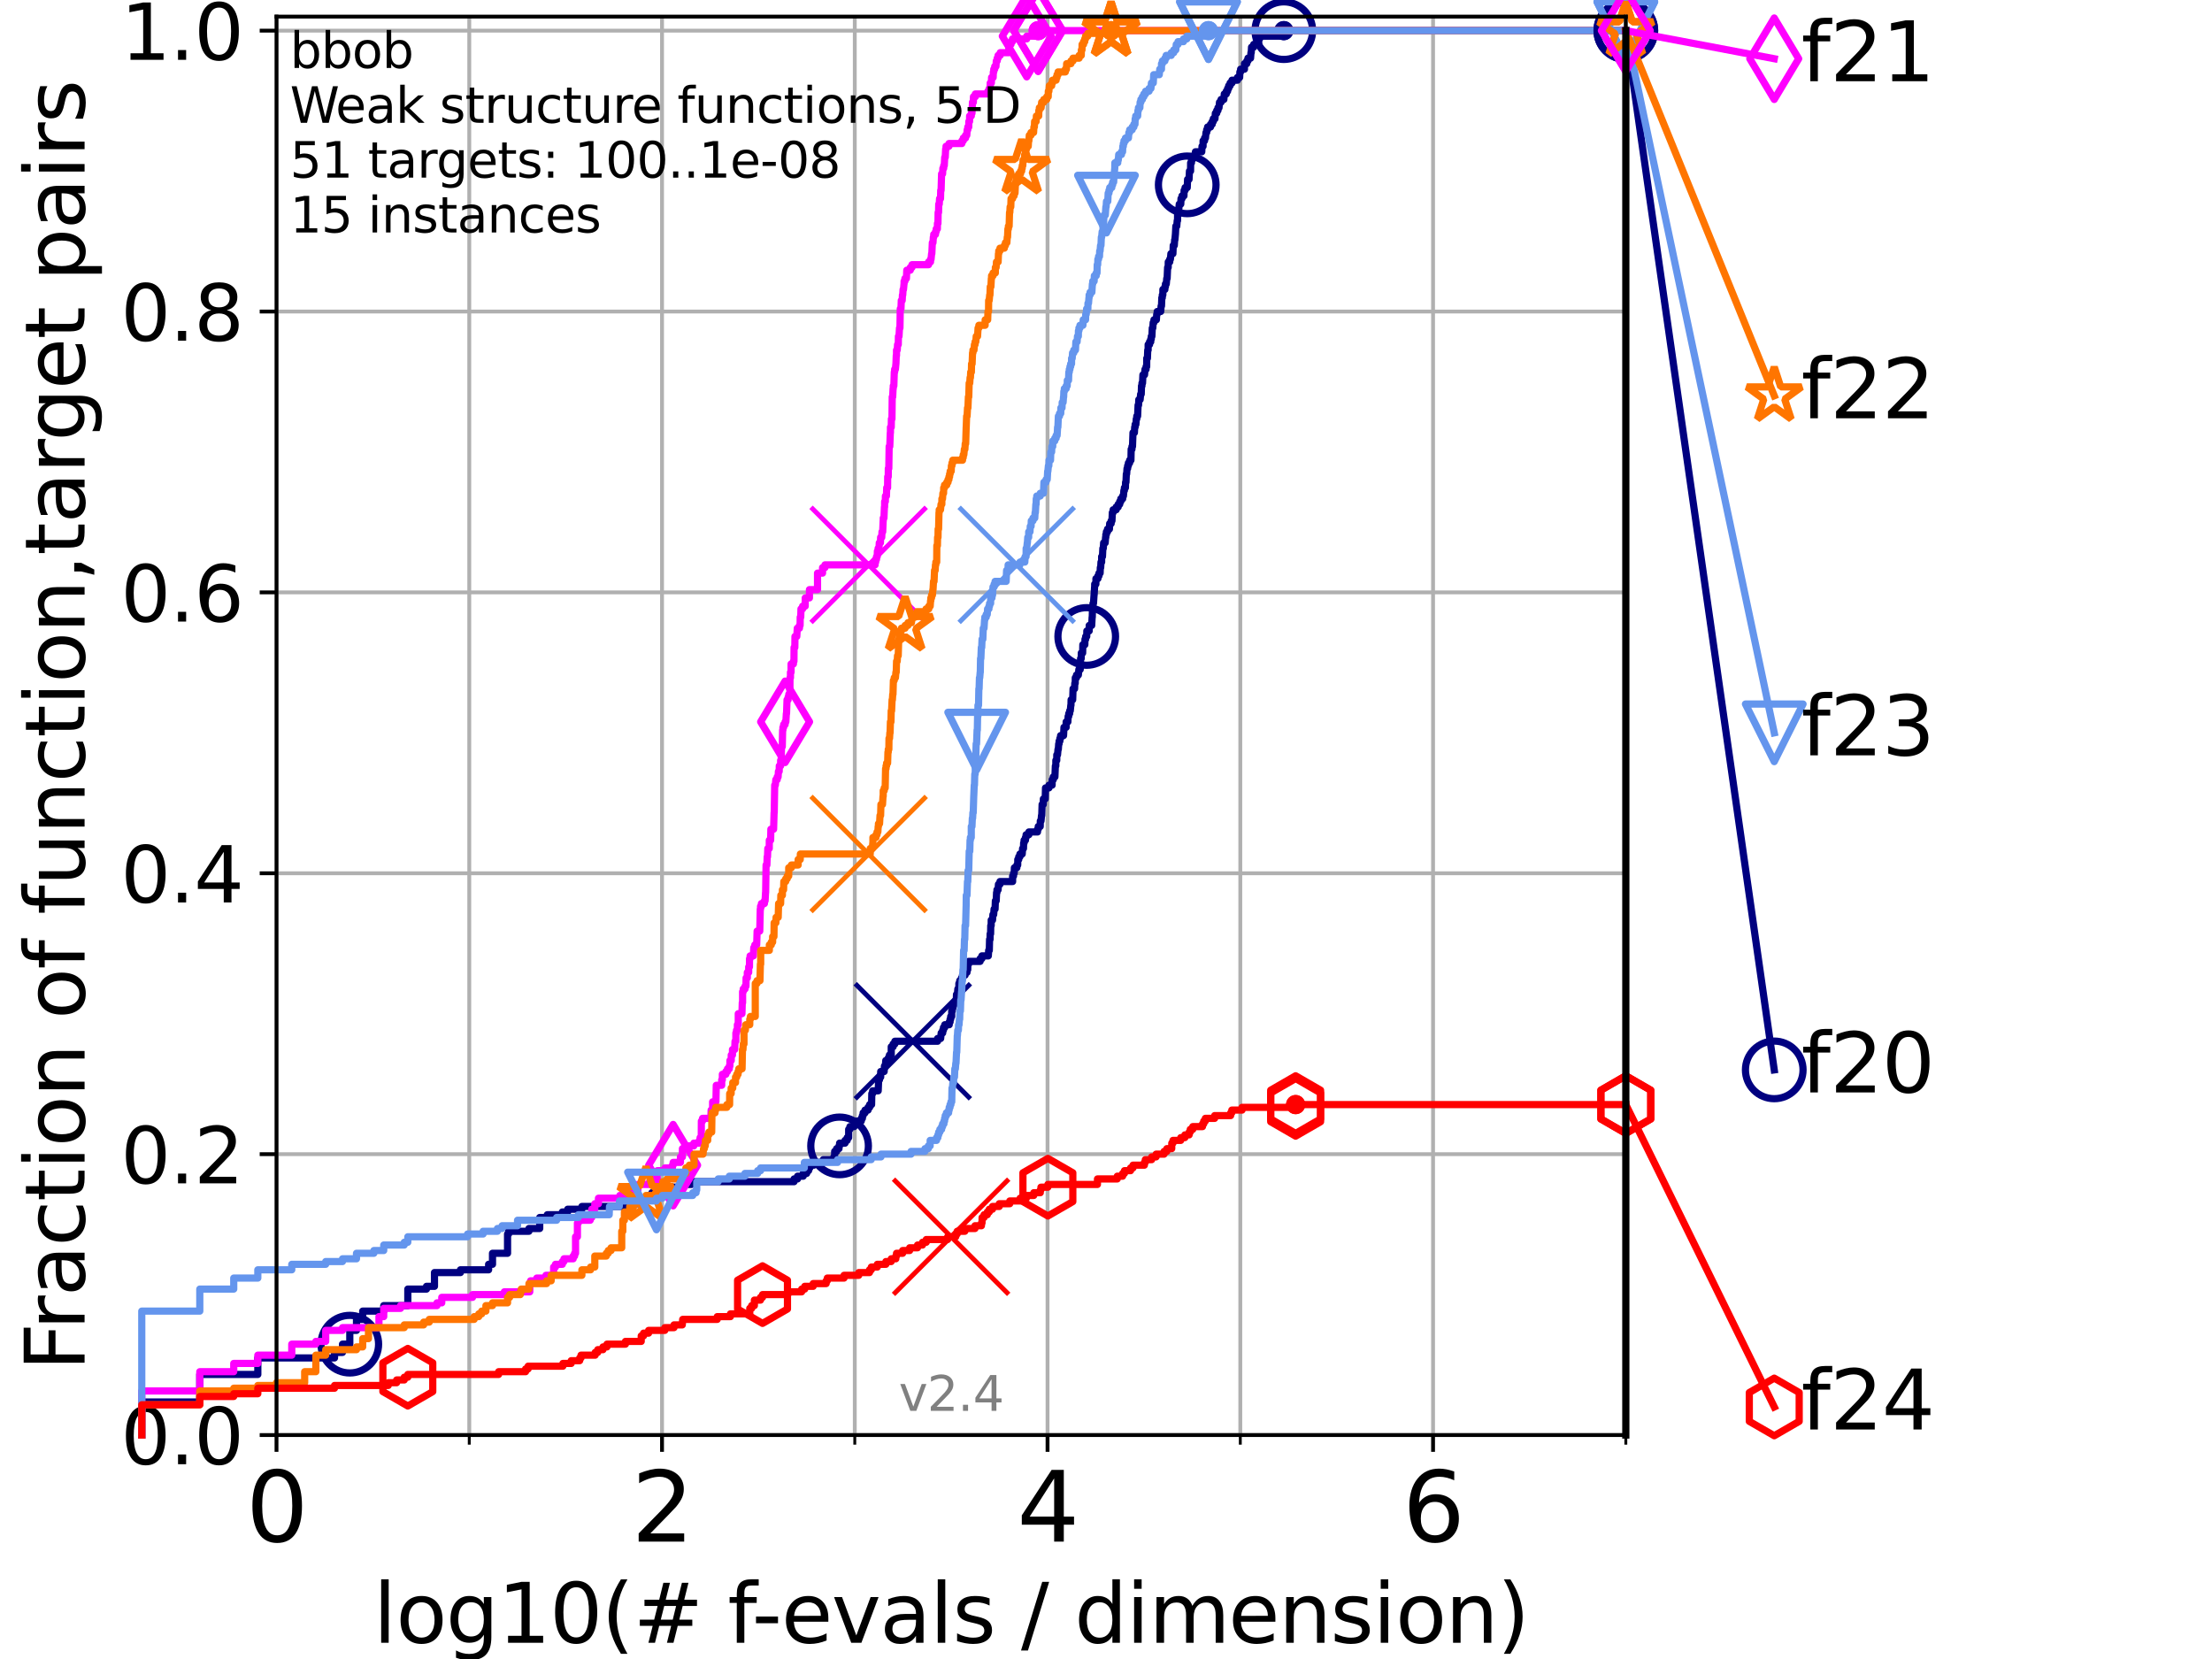 <?xml version="1.0" encoding="utf-8" standalone="no"?>
<!DOCTYPE svg PUBLIC "-//W3C//DTD SVG 1.1//EN"
  "http://www.w3.org/Graphics/SVG/1.1/DTD/svg11.dtd">
<svg height="345.6pt" version="1.1" viewBox="0 0 460.8 345.6" width="460.8pt" xmlns="http://www.w3.org/2000/svg" xmlns:xlink="http://www.w3.org/1999/xlink">
 <defs>
  <style type="text/css">*{stroke-linecap:butt;stroke-linejoin:round;}</style>
 </defs>
 <g id="figure_1">
  <g id="patch_1">
   <path d="M 0 345.6 
L 460.8 345.6 
L 460.8 0 
L 0 0 
z
" style="fill:#ffffff;"/>
  </g>
  <g id="axes_1">
   <g id="patch_2">
    <path d="M 57.6 298.944 
L 338.688 298.944 
L 338.688 3.456 
L 57.6 3.456 
z
" style="fill:#ffffff;"/>
   </g>
   <g id="matplotlib.axis_1">
    <g id="xtick_1">
     <g id="line2d_1">
      <path clip-path="url(#pa39e367239)" d="M 57.6 298.944 
L 57.6 3.456 
" style="fill:none;stroke:#b0b0b0;stroke-linecap:square;stroke-width:0.8;"/>
     </g>
     <g id="line2d_2">
      <defs>
       <path d="M 0 0 
L 0 3.5 
" id="mbbf4a72d6f" style="stroke:#000000;stroke-width:0.8;"/>
      </defs>
      <g>
       <use style="stroke:#000000;stroke-width:0.8;" x="57.6" xlink:href="#mbbf4a72d6f" y="298.944"/>
      </g>
     </g>
     <g id="text_1">
      <!-- 0 -->
      <g transform="translate(51.237 321.141)scale(0.2 -0.2)">
       <defs>
        <path d="M 2034 4250 
Q 1547 4250 1301 3770 
Q 1056 3291 1056 2328 
Q 1056 1369 1301 889 
Q 1547 409 2034 409 
Q 2525 409 2770 889 
Q 3016 1369 3016 2328 
Q 3016 3291 2770 3770 
Q 2525 4250 2034 4250 
z
M 2034 4750 
Q 2819 4750 3233 4129 
Q 3647 3509 3647 2328 
Q 3647 1150 3233 529 
Q 2819 -91 2034 -91 
Q 1250 -91 836 529 
Q 422 1150 422 2328 
Q 422 3509 836 4129 
Q 1250 4750 2034 4750 
z
" id="DejaVuSans-30" transform="scale(0.016)"/>
       </defs>
       <use xlink:href="#DejaVuSans-30"/>
      </g>
     </g>
    </g>
    <g id="xtick_2">
     <g id="line2d_3">
      <path clip-path="url(#pa39e367239)" d="M 137.911 298.944 
L 137.911 3.456 
" style="fill:none;stroke:#b0b0b0;stroke-linecap:square;stroke-width:0.8;"/>
     </g>
     <g id="line2d_4">
      <g>
       <use style="stroke:#000000;stroke-width:0.8;" x="137.911" xlink:href="#mbbf4a72d6f" y="298.944"/>
      </g>
     </g>
     <g id="text_2">
      <!-- 2 -->
      <g transform="translate(131.548 321.141)scale(0.2 -0.2)">
       <defs>
        <path d="M 1228 531 
L 3431 531 
L 3431 0 
L 469 0 
L 469 531 
Q 828 903 1448 1529 
Q 2069 2156 2228 2338 
Q 2531 2678 2651 2914 
Q 2772 3150 2772 3378 
Q 2772 3750 2511 3984 
Q 2250 4219 1831 4219 
Q 1534 4219 1204 4116 
Q 875 4013 500 3803 
L 500 4441 
Q 881 4594 1212 4672 
Q 1544 4750 1819 4750 
Q 2544 4750 2975 4387 
Q 3406 4025 3406 3419 
Q 3406 3131 3298 2873 
Q 3191 2616 2906 2266 
Q 2828 2175 2409 1742 
Q 1991 1309 1228 531 
z
" id="DejaVuSans-32" transform="scale(0.016)"/>
       </defs>
       <use xlink:href="#DejaVuSans-32"/>
      </g>
     </g>
    </g>
    <g id="xtick_3">
     <g id="line2d_5">
      <path clip-path="url(#pa39e367239)" d="M 218.222 298.944 
L 218.222 3.456 
" style="fill:none;stroke:#b0b0b0;stroke-linecap:square;stroke-width:0.8;"/>
     </g>
     <g id="line2d_6">
      <g>
       <use style="stroke:#000000;stroke-width:0.8;" x="218.222" xlink:href="#mbbf4a72d6f" y="298.944"/>
      </g>
     </g>
     <g id="text_3">
      <!-- 4 -->
      <g transform="translate(211.859 321.141)scale(0.2 -0.2)">
       <defs>
        <path d="M 2419 4116 
L 825 1625 
L 2419 1625 
L 2419 4116 
z
M 2253 4666 
L 3047 4666 
L 3047 1625 
L 3713 1625 
L 3713 1100 
L 3047 1100 
L 3047 0 
L 2419 0 
L 2419 1100 
L 313 1100 
L 313 1709 
L 2253 4666 
z
" id="DejaVuSans-34" transform="scale(0.016)"/>
       </defs>
       <use xlink:href="#DejaVuSans-34"/>
      </g>
     </g>
    </g>
    <g id="xtick_4">
     <g id="line2d_7">
      <path clip-path="url(#pa39e367239)" d="M 298.533 298.944 
L 298.533 3.456 
" style="fill:none;stroke:#b0b0b0;stroke-linecap:square;stroke-width:0.8;"/>
     </g>
     <g id="line2d_8">
      <g>
       <use style="stroke:#000000;stroke-width:0.8;" x="298.533" xlink:href="#mbbf4a72d6f" y="298.944"/>
      </g>
     </g>
     <g id="text_4">
      <!-- 6 -->
      <g transform="translate(292.17 321.141)scale(0.2 -0.2)">
       <defs>
        <path d="M 2113 2584 
Q 1688 2584 1439 2293 
Q 1191 2003 1191 1497 
Q 1191 994 1439 701 
Q 1688 409 2113 409 
Q 2538 409 2786 701 
Q 3034 994 3034 1497 
Q 3034 2003 2786 2293 
Q 2538 2584 2113 2584 
z
M 3366 4563 
L 3366 3988 
Q 3128 4100 2886 4159 
Q 2644 4219 2406 4219 
Q 1781 4219 1451 3797 
Q 1122 3375 1075 2522 
Q 1259 2794 1537 2939 
Q 1816 3084 2150 3084 
Q 2853 3084 3261 2657 
Q 3669 2231 3669 1497 
Q 3669 778 3244 343 
Q 2819 -91 2113 -91 
Q 1303 -91 875 529 
Q 447 1150 447 2328 
Q 447 3434 972 4092 
Q 1497 4750 2381 4750 
Q 2619 4750 2861 4703 
Q 3103 4656 3366 4563 
z
" id="DejaVuSans-36" transform="scale(0.016)"/>
       </defs>
       <use xlink:href="#DejaVuSans-36"/>
      </g>
     </g>
    </g>
    <g id="xtick_5">
     <g id="line2d_9">
      <path clip-path="url(#pa39e367239)" d="M 97.755 298.944 
L 97.755 3.456 
" style="fill:none;stroke:#b0b0b0;stroke-linecap:square;stroke-width:0.8;"/>
     </g>
     <g id="line2d_10">
      <defs>
       <path d="M 0 0 
L 0 2 
" id="mb4faa37ba0" style="stroke:#000000;stroke-width:0.6;"/>
      </defs>
      <g>
       <use style="stroke:#000000;stroke-width:0.6;" x="97.755" xlink:href="#mb4faa37ba0" y="298.944"/>
      </g>
     </g>
    </g>
    <g id="xtick_6">
     <g id="line2d_11">
      <path clip-path="url(#pa39e367239)" d="M 178.066 298.944 
L 178.066 3.456 
" style="fill:none;stroke:#b0b0b0;stroke-linecap:square;stroke-width:0.8;"/>
     </g>
     <g id="line2d_12">
      <g>
       <use style="stroke:#000000;stroke-width:0.6;" x="178.066" xlink:href="#mb4faa37ba0" y="298.944"/>
      </g>
     </g>
    </g>
    <g id="xtick_7">
     <g id="line2d_13">
      <path clip-path="url(#pa39e367239)" d="M 258.377 298.944 
L 258.377 3.456 
" style="fill:none;stroke:#b0b0b0;stroke-linecap:square;stroke-width:0.8;"/>
     </g>
     <g id="line2d_14">
      <g>
       <use style="stroke:#000000;stroke-width:0.6;" x="258.377" xlink:href="#mb4faa37ba0" y="298.944"/>
      </g>
     </g>
    </g>
    <g id="xtick_8">
     <g id="line2d_15">
      <path clip-path="url(#pa39e367239)" d="M 338.688 298.944 
L 338.688 3.456 
" style="fill:none;stroke:#b0b0b0;stroke-linecap:square;stroke-width:0.8;"/>
     </g>
     <g id="line2d_16">
      <g>
       <use style="stroke:#000000;stroke-width:0.6;" x="338.688" xlink:href="#mb4faa37ba0" y="298.944"/>
      </g>
     </g>
    </g>
    <g id="text_5">
     <!-- log10(# f-evals / dimension) -->
     <g transform="translate(77.764 342.218)scale(0.17 -0.17)">
      <defs>
       <path d="M 603 4863 
L 1178 4863 
L 1178 0 
L 603 0 
L 603 4863 
z
" id="DejaVuSans-6c" transform="scale(0.016)"/>
       <path d="M 1959 3097 
Q 1497 3097 1228 2736 
Q 959 2375 959 1747 
Q 959 1119 1226 758 
Q 1494 397 1959 397 
Q 2419 397 2687 759 
Q 2956 1122 2956 1747 
Q 2956 2369 2687 2733 
Q 2419 3097 1959 3097 
z
M 1959 3584 
Q 2709 3584 3137 3096 
Q 3566 2609 3566 1747 
Q 3566 888 3137 398 
Q 2709 -91 1959 -91 
Q 1206 -91 779 398 
Q 353 888 353 1747 
Q 353 2609 779 3096 
Q 1206 3584 1959 3584 
z
" id="DejaVuSans-6f" transform="scale(0.016)"/>
       <path d="M 2906 1791 
Q 2906 2416 2648 2759 
Q 2391 3103 1925 3103 
Q 1463 3103 1205 2759 
Q 947 2416 947 1791 
Q 947 1169 1205 825 
Q 1463 481 1925 481 
Q 2391 481 2648 825 
Q 2906 1169 2906 1791 
z
M 3481 434 
Q 3481 -459 3084 -895 
Q 2688 -1331 1869 -1331 
Q 1566 -1331 1297 -1286 
Q 1028 -1241 775 -1147 
L 775 -588 
Q 1028 -725 1275 -790 
Q 1522 -856 1778 -856 
Q 2344 -856 2625 -561 
Q 2906 -266 2906 331 
L 2906 616 
Q 2728 306 2450 153 
Q 2172 0 1784 0 
Q 1141 0 747 490 
Q 353 981 353 1791 
Q 353 2603 747 3093 
Q 1141 3584 1784 3584 
Q 2172 3584 2450 3431 
Q 2728 3278 2906 2969 
L 2906 3500 
L 3481 3500 
L 3481 434 
z
" id="DejaVuSans-67" transform="scale(0.016)"/>
       <path d="M 794 531 
L 1825 531 
L 1825 4091 
L 703 3866 
L 703 4441 
L 1819 4666 
L 2450 4666 
L 2450 531 
L 3481 531 
L 3481 0 
L 794 0 
L 794 531 
z
" id="DejaVuSans-31" transform="scale(0.016)"/>
       <path d="M 1984 4856 
Q 1566 4138 1362 3434 
Q 1159 2731 1159 2009 
Q 1159 1288 1364 580 
Q 1569 -128 1984 -844 
L 1484 -844 
Q 1016 -109 783 600 
Q 550 1309 550 2009 
Q 550 2706 781 3412 
Q 1013 4119 1484 4856 
L 1984 4856 
z
" id="DejaVuSans-28" transform="scale(0.016)"/>
       <path d="M 3272 2816 
L 2363 2816 
L 2100 1772 
L 3016 1772 
L 3272 2816 
z
M 2803 4594 
L 2478 3297 
L 3391 3297 
L 3719 4594 
L 4219 4594 
L 3897 3297 
L 4872 3297 
L 4872 2816 
L 3775 2816 
L 3519 1772 
L 4513 1772 
L 4513 1294 
L 3397 1294 
L 3072 0 
L 2572 0 
L 2894 1294 
L 1978 1294 
L 1656 0 
L 1153 0 
L 1478 1294 
L 494 1294 
L 494 1772 
L 1594 1772 
L 1856 2816 
L 850 2816 
L 850 3297 
L 1978 3297 
L 2297 4594 
L 2803 4594 
z
" id="DejaVuSans-23" transform="scale(0.016)"/>
       <path id="DejaVuSans-20" transform="scale(0.016)"/>
       <path d="M 2375 4863 
L 2375 4384 
L 1825 4384 
Q 1516 4384 1395 4259 
Q 1275 4134 1275 3809 
L 1275 3500 
L 2222 3500 
L 2222 3053 
L 1275 3053 
L 1275 0 
L 697 0 
L 697 3053 
L 147 3053 
L 147 3500 
L 697 3500 
L 697 3744 
Q 697 4328 969 4595 
Q 1241 4863 1831 4863 
L 2375 4863 
z
" id="DejaVuSans-66" transform="scale(0.016)"/>
       <path d="M 313 2009 
L 1997 2009 
L 1997 1497 
L 313 1497 
L 313 2009 
z
" id="DejaVuSans-2d" transform="scale(0.016)"/>
       <path d="M 3597 1894 
L 3597 1613 
L 953 1613 
Q 991 1019 1311 708 
Q 1631 397 2203 397 
Q 2534 397 2845 478 
Q 3156 559 3463 722 
L 3463 178 
Q 3153 47 2828 -22 
Q 2503 -91 2169 -91 
Q 1331 -91 842 396 
Q 353 884 353 1716 
Q 353 2575 817 3079 
Q 1281 3584 2069 3584 
Q 2775 3584 3186 3129 
Q 3597 2675 3597 1894 
z
M 3022 2063 
Q 3016 2534 2758 2815 
Q 2500 3097 2075 3097 
Q 1594 3097 1305 2825 
Q 1016 2553 972 2059 
L 3022 2063 
z
" id="DejaVuSans-65" transform="scale(0.016)"/>
       <path d="M 191 3500 
L 800 3500 
L 1894 563 
L 2988 3500 
L 3597 3500 
L 2284 0 
L 1503 0 
L 191 3500 
z
" id="DejaVuSans-76" transform="scale(0.016)"/>
       <path d="M 2194 1759 
Q 1497 1759 1228 1600 
Q 959 1441 959 1056 
Q 959 750 1161 570 
Q 1363 391 1709 391 
Q 2188 391 2477 730 
Q 2766 1069 2766 1631 
L 2766 1759 
L 2194 1759 
z
M 3341 1997 
L 3341 0 
L 2766 0 
L 2766 531 
Q 2569 213 2275 61 
Q 1981 -91 1556 -91 
Q 1019 -91 701 211 
Q 384 513 384 1019 
Q 384 1609 779 1909 
Q 1175 2209 1959 2209 
L 2766 2209 
L 2766 2266 
Q 2766 2663 2505 2880 
Q 2244 3097 1772 3097 
Q 1472 3097 1187 3025 
Q 903 2953 641 2809 
L 641 3341 
Q 956 3463 1253 3523 
Q 1550 3584 1831 3584 
Q 2591 3584 2966 3190 
Q 3341 2797 3341 1997 
z
" id="DejaVuSans-61" transform="scale(0.016)"/>
       <path d="M 2834 3397 
L 2834 2853 
Q 2591 2978 2328 3040 
Q 2066 3103 1784 3103 
Q 1356 3103 1142 2972 
Q 928 2841 928 2578 
Q 928 2378 1081 2264 
Q 1234 2150 1697 2047 
L 1894 2003 
Q 2506 1872 2764 1633 
Q 3022 1394 3022 966 
Q 3022 478 2636 193 
Q 2250 -91 1575 -91 
Q 1294 -91 989 -36 
Q 684 19 347 128 
L 347 722 
Q 666 556 975 473 
Q 1284 391 1588 391 
Q 1994 391 2212 530 
Q 2431 669 2431 922 
Q 2431 1156 2273 1281 
Q 2116 1406 1581 1522 
L 1381 1569 
Q 847 1681 609 1914 
Q 372 2147 372 2553 
Q 372 3047 722 3315 
Q 1072 3584 1716 3584 
Q 2034 3584 2315 3537 
Q 2597 3491 2834 3397 
z
" id="DejaVuSans-73" transform="scale(0.016)"/>
       <path d="M 1625 4666 
L 2156 4666 
L 531 -594 
L 0 -594 
L 1625 4666 
z
" id="DejaVuSans-2f" transform="scale(0.016)"/>
       <path d="M 2906 2969 
L 2906 4863 
L 3481 4863 
L 3481 0 
L 2906 0 
L 2906 525 
Q 2725 213 2448 61 
Q 2172 -91 1784 -91 
Q 1150 -91 751 415 
Q 353 922 353 1747 
Q 353 2572 751 3078 
Q 1150 3584 1784 3584 
Q 2172 3584 2448 3432 
Q 2725 3281 2906 2969 
z
M 947 1747 
Q 947 1113 1208 752 
Q 1469 391 1925 391 
Q 2381 391 2643 752 
Q 2906 1113 2906 1747 
Q 2906 2381 2643 2742 
Q 2381 3103 1925 3103 
Q 1469 3103 1208 2742 
Q 947 2381 947 1747 
z
" id="DejaVuSans-64" transform="scale(0.016)"/>
       <path d="M 603 3500 
L 1178 3500 
L 1178 0 
L 603 0 
L 603 3500 
z
M 603 4863 
L 1178 4863 
L 1178 4134 
L 603 4134 
L 603 4863 
z
" id="DejaVuSans-69" transform="scale(0.016)"/>
       <path d="M 3328 2828 
Q 3544 3216 3844 3400 
Q 4144 3584 4550 3584 
Q 5097 3584 5394 3201 
Q 5691 2819 5691 2113 
L 5691 0 
L 5113 0 
L 5113 2094 
Q 5113 2597 4934 2840 
Q 4756 3084 4391 3084 
Q 3944 3084 3684 2787 
Q 3425 2491 3425 1978 
L 3425 0 
L 2847 0 
L 2847 2094 
Q 2847 2600 2669 2842 
Q 2491 3084 2119 3084 
Q 1678 3084 1418 2786 
Q 1159 2488 1159 1978 
L 1159 0 
L 581 0 
L 581 3500 
L 1159 3500 
L 1159 2956 
Q 1356 3278 1631 3431 
Q 1906 3584 2284 3584 
Q 2666 3584 2933 3390 
Q 3200 3197 3328 2828 
z
" id="DejaVuSans-6d" transform="scale(0.016)"/>
       <path d="M 3513 2113 
L 3513 0 
L 2938 0 
L 2938 2094 
Q 2938 2591 2744 2837 
Q 2550 3084 2163 3084 
Q 1697 3084 1428 2787 
Q 1159 2491 1159 1978 
L 1159 0 
L 581 0 
L 581 3500 
L 1159 3500 
L 1159 2956 
Q 1366 3272 1645 3428 
Q 1925 3584 2291 3584 
Q 2894 3584 3203 3211 
Q 3513 2838 3513 2113 
z
" id="DejaVuSans-6e" transform="scale(0.016)"/>
       <path d="M 513 4856 
L 1013 4856 
Q 1481 4119 1714 3412 
Q 1947 2706 1947 2009 
Q 1947 1309 1714 600 
Q 1481 -109 1013 -844 
L 513 -844 
Q 928 -128 1133 580 
Q 1338 1288 1338 2009 
Q 1338 2731 1133 3434 
Q 928 4138 513 4856 
z
" id="DejaVuSans-29" transform="scale(0.016)"/>
      </defs>
      <use xlink:href="#DejaVuSans-6c"/>
      <use x="27.783" xlink:href="#DejaVuSans-6f"/>
      <use x="88.965" xlink:href="#DejaVuSans-67"/>
      <use x="152.441" xlink:href="#DejaVuSans-31"/>
      <use x="216.064" xlink:href="#DejaVuSans-30"/>
      <use x="279.688" xlink:href="#DejaVuSans-28"/>
      <use x="318.701" xlink:href="#DejaVuSans-23"/>
      <use x="402.49" xlink:href="#DejaVuSans-20"/>
      <use x="434.277" xlink:href="#DejaVuSans-66"/>
      <use x="463.982" xlink:href="#DejaVuSans-2d"/>
      <use x="500.066" xlink:href="#DejaVuSans-65"/>
      <use x="561.59" xlink:href="#DejaVuSans-76"/>
      <use x="620.77" xlink:href="#DejaVuSans-61"/>
      <use x="682.049" xlink:href="#DejaVuSans-6c"/>
      <use x="709.832" xlink:href="#DejaVuSans-73"/>
      <use x="761.932" xlink:href="#DejaVuSans-20"/>
      <use x="793.719" xlink:href="#DejaVuSans-2f"/>
      <use x="827.41" xlink:href="#DejaVuSans-20"/>
      <use x="859.197" xlink:href="#DejaVuSans-64"/>
      <use x="922.674" xlink:href="#DejaVuSans-69"/>
      <use x="950.457" xlink:href="#DejaVuSans-6d"/>
      <use x="1047.869" xlink:href="#DejaVuSans-65"/>
      <use x="1109.393" xlink:href="#DejaVuSans-6e"/>
      <use x="1172.771" xlink:href="#DejaVuSans-73"/>
      <use x="1224.871" xlink:href="#DejaVuSans-69"/>
      <use x="1252.654" xlink:href="#DejaVuSans-6f"/>
      <use x="1313.836" xlink:href="#DejaVuSans-6e"/>
      <use x="1377.215" xlink:href="#DejaVuSans-29"/>
     </g>
    </g>
   </g>
   <g id="matplotlib.axis_2">
    <g id="ytick_1">
     <g id="line2d_17">
      <path clip-path="url(#pa39e367239)" d="M 57.6 298.944 
L 338.688 298.944 
" style="fill:none;stroke:#b0b0b0;stroke-linecap:square;stroke-width:0.8;"/>
     </g>
     <g id="line2d_18">
      <defs>
       <path d="M 0 0 
L -3.5 0 
" id="m0ef4b0d660" style="stroke:#000000;stroke-width:0.8;"/>
      </defs>
      <g>
       <use style="stroke:#000000;stroke-width:0.8;" x="57.6" xlink:href="#m0ef4b0d660" y="298.944"/>
      </g>
     </g>
     <g id="text_6">
      <!-- 0.0 -->
      <g transform="translate(25.155 305.023)scale(0.16 -0.16)">
       <defs>
        <path d="M 684 794 
L 1344 794 
L 1344 0 
L 684 0 
L 684 794 
z
" id="DejaVuSans-2e" transform="scale(0.016)"/>
       </defs>
       <use xlink:href="#DejaVuSans-30"/>
       <use x="63.623" xlink:href="#DejaVuSans-2e"/>
       <use x="95.41" xlink:href="#DejaVuSans-30"/>
      </g>
     </g>
    </g>
    <g id="ytick_2">
     <g id="line2d_19">
      <path clip-path="url(#pa39e367239)" d="M 57.6 240.432 
L 338.688 240.432 
" style="fill:none;stroke:#b0b0b0;stroke-linecap:square;stroke-width:0.8;"/>
     </g>
     <g id="line2d_20">
      <g>
       <use style="stroke:#000000;stroke-width:0.8;" x="57.6" xlink:href="#m0ef4b0d660" y="240.432"/>
      </g>
     </g>
     <g id="text_7">
      <!-- 0.2 -->
      <g transform="translate(25.155 246.51)scale(0.16 -0.16)">
       <use xlink:href="#DejaVuSans-30"/>
       <use x="63.623" xlink:href="#DejaVuSans-2e"/>
       <use x="95.41" xlink:href="#DejaVuSans-32"/>
      </g>
     </g>
    </g>
    <g id="ytick_3">
     <g id="line2d_21">
      <path clip-path="url(#pa39e367239)" d="M 57.6 181.919 
L 338.688 181.919 
" style="fill:none;stroke:#b0b0b0;stroke-linecap:square;stroke-width:0.8;"/>
     </g>
     <g id="line2d_22">
      <g>
       <use style="stroke:#000000;stroke-width:0.8;" x="57.6" xlink:href="#m0ef4b0d660" y="181.919"/>
      </g>
     </g>
     <g id="text_8">
      <!-- 0.4 -->
      <g transform="translate(25.155 187.998)scale(0.16 -0.16)">
       <use xlink:href="#DejaVuSans-30"/>
       <use x="63.623" xlink:href="#DejaVuSans-2e"/>
       <use x="95.41" xlink:href="#DejaVuSans-34"/>
      </g>
     </g>
    </g>
    <g id="ytick_4">
     <g id="line2d_23">
      <path clip-path="url(#pa39e367239)" d="M 57.6 123.407 
L 338.688 123.407 
" style="fill:none;stroke:#b0b0b0;stroke-linecap:square;stroke-width:0.8;"/>
     </g>
     <g id="line2d_24">
      <g>
       <use style="stroke:#000000;stroke-width:0.8;" x="57.6" xlink:href="#m0ef4b0d660" y="123.407"/>
      </g>
     </g>
     <g id="text_9">
      <!-- 0.6 -->
      <g transform="translate(25.155 129.485)scale(0.16 -0.16)">
       <use xlink:href="#DejaVuSans-30"/>
       <use x="63.623" xlink:href="#DejaVuSans-2e"/>
       <use x="95.41" xlink:href="#DejaVuSans-36"/>
      </g>
     </g>
    </g>
    <g id="ytick_5">
     <g id="line2d_25">
      <path clip-path="url(#pa39e367239)" d="M 57.6 64.894 
L 338.688 64.894 
" style="fill:none;stroke:#b0b0b0;stroke-linecap:square;stroke-width:0.8;"/>
     </g>
     <g id="line2d_26">
      <g>
       <use style="stroke:#000000;stroke-width:0.8;" x="57.6" xlink:href="#m0ef4b0d660" y="64.894"/>
      </g>
     </g>
     <g id="text_10">
      <!-- 0.8 -->
      <g transform="translate(25.155 70.973)scale(0.16 -0.16)">
       <defs>
        <path d="M 2034 2216 
Q 1584 2216 1326 1975 
Q 1069 1734 1069 1313 
Q 1069 891 1326 650 
Q 1584 409 2034 409 
Q 2484 409 2743 651 
Q 3003 894 3003 1313 
Q 3003 1734 2745 1975 
Q 2488 2216 2034 2216 
z
M 1403 2484 
Q 997 2584 770 2862 
Q 544 3141 544 3541 
Q 544 4100 942 4425 
Q 1341 4750 2034 4750 
Q 2731 4750 3128 4425 
Q 3525 4100 3525 3541 
Q 3525 3141 3298 2862 
Q 3072 2584 2669 2484 
Q 3125 2378 3379 2068 
Q 3634 1759 3634 1313 
Q 3634 634 3220 271 
Q 2806 -91 2034 -91 
Q 1263 -91 848 271 
Q 434 634 434 1313 
Q 434 1759 690 2068 
Q 947 2378 1403 2484 
z
M 1172 3481 
Q 1172 3119 1398 2916 
Q 1625 2713 2034 2713 
Q 2441 2713 2670 2916 
Q 2900 3119 2900 3481 
Q 2900 3844 2670 4047 
Q 2441 4250 2034 4250 
Q 1625 4250 1398 4047 
Q 1172 3844 1172 3481 
z
" id="DejaVuSans-38" transform="scale(0.016)"/>
       </defs>
       <use xlink:href="#DejaVuSans-30"/>
       <use x="63.623" xlink:href="#DejaVuSans-2e"/>
       <use x="95.41" xlink:href="#DejaVuSans-38"/>
      </g>
     </g>
    </g>
    <g id="ytick_6">
     <g id="line2d_27">
      <path clip-path="url(#pa39e367239)" d="M 57.6 6.382 
L 338.688 6.382 
" style="fill:none;stroke:#b0b0b0;stroke-linecap:square;stroke-width:0.8;"/>
     </g>
     <g id="line2d_28">
      <g>
       <use style="stroke:#000000;stroke-width:0.8;" x="57.6" xlink:href="#m0ef4b0d660" y="6.382"/>
      </g>
     </g>
     <g id="text_11">
      <!-- 1.0 -->
      <g transform="translate(25.155 12.46)scale(0.16 -0.16)">
       <use xlink:href="#DejaVuSans-31"/>
       <use x="63.623" xlink:href="#DejaVuSans-2e"/>
       <use x="95.41" xlink:href="#DejaVuSans-30"/>
      </g>
     </g>
    </g>
    <g id="text_12">
     <!-- Fraction of function,target pairs -->
     <g transform="translate(17.62 285.585)rotate(-90)scale(0.17 -0.17)">
      <defs>
       <path d="M 628 4666 
L 3309 4666 
L 3309 4134 
L 1259 4134 
L 1259 2759 
L 3109 2759 
L 3109 2228 
L 1259 2228 
L 1259 0 
L 628 0 
L 628 4666 
z
" id="DejaVuSans-46" transform="scale(0.016)"/>
       <path d="M 2631 2963 
Q 2534 3019 2420 3045 
Q 2306 3072 2169 3072 
Q 1681 3072 1420 2755 
Q 1159 2438 1159 1844 
L 1159 0 
L 581 0 
L 581 3500 
L 1159 3500 
L 1159 2956 
Q 1341 3275 1631 3429 
Q 1922 3584 2338 3584 
Q 2397 3584 2469 3576 
Q 2541 3569 2628 3553 
L 2631 2963 
z
" id="DejaVuSans-72" transform="scale(0.016)"/>
       <path d="M 3122 3366 
L 3122 2828 
Q 2878 2963 2633 3030 
Q 2388 3097 2138 3097 
Q 1578 3097 1268 2742 
Q 959 2388 959 1747 
Q 959 1106 1268 751 
Q 1578 397 2138 397 
Q 2388 397 2633 464 
Q 2878 531 3122 666 
L 3122 134 
Q 2881 22 2623 -34 
Q 2366 -91 2075 -91 
Q 1284 -91 818 406 
Q 353 903 353 1747 
Q 353 2603 823 3093 
Q 1294 3584 2113 3584 
Q 2378 3584 2631 3529 
Q 2884 3475 3122 3366 
z
" id="DejaVuSans-63" transform="scale(0.016)"/>
       <path d="M 1172 4494 
L 1172 3500 
L 2356 3500 
L 2356 3053 
L 1172 3053 
L 1172 1153 
Q 1172 725 1289 603 
Q 1406 481 1766 481 
L 2356 481 
L 2356 0 
L 1766 0 
Q 1100 0 847 248 
Q 594 497 594 1153 
L 594 3053 
L 172 3053 
L 172 3500 
L 594 3500 
L 594 4494 
L 1172 4494 
z
" id="DejaVuSans-74" transform="scale(0.016)"/>
       <path d="M 544 1381 
L 544 3500 
L 1119 3500 
L 1119 1403 
Q 1119 906 1312 657 
Q 1506 409 1894 409 
Q 2359 409 2629 706 
Q 2900 1003 2900 1516 
L 2900 3500 
L 3475 3500 
L 3475 0 
L 2900 0 
L 2900 538 
Q 2691 219 2414 64 
Q 2138 -91 1772 -91 
Q 1169 -91 856 284 
Q 544 659 544 1381 
z
M 1991 3584 
L 1991 3584 
z
" id="DejaVuSans-75" transform="scale(0.016)"/>
       <path d="M 750 794 
L 1409 794 
L 1409 256 
L 897 -744 
L 494 -744 
L 750 256 
L 750 794 
z
" id="DejaVuSans-2c" transform="scale(0.016)"/>
       <path d="M 1159 525 
L 1159 -1331 
L 581 -1331 
L 581 3500 
L 1159 3500 
L 1159 2969 
Q 1341 3281 1617 3432 
Q 1894 3584 2278 3584 
Q 2916 3584 3314 3078 
Q 3713 2572 3713 1747 
Q 3713 922 3314 415 
Q 2916 -91 2278 -91 
Q 1894 -91 1617 61 
Q 1341 213 1159 525 
z
M 3116 1747 
Q 3116 2381 2855 2742 
Q 2594 3103 2138 3103 
Q 1681 3103 1420 2742 
Q 1159 2381 1159 1747 
Q 1159 1113 1420 752 
Q 1681 391 2138 391 
Q 2594 391 2855 752 
Q 3116 1113 3116 1747 
z
" id="DejaVuSans-70" transform="scale(0.016)"/>
      </defs>
      <use xlink:href="#DejaVuSans-46"/>
      <use x="50.27" xlink:href="#DejaVuSans-72"/>
      <use x="91.383" xlink:href="#DejaVuSans-61"/>
      <use x="152.662" xlink:href="#DejaVuSans-63"/>
      <use x="207.643" xlink:href="#DejaVuSans-74"/>
      <use x="246.852" xlink:href="#DejaVuSans-69"/>
      <use x="274.635" xlink:href="#DejaVuSans-6f"/>
      <use x="335.816" xlink:href="#DejaVuSans-6e"/>
      <use x="399.195" xlink:href="#DejaVuSans-20"/>
      <use x="430.982" xlink:href="#DejaVuSans-6f"/>
      <use x="492.164" xlink:href="#DejaVuSans-66"/>
      <use x="527.369" xlink:href="#DejaVuSans-20"/>
      <use x="559.156" xlink:href="#DejaVuSans-66"/>
      <use x="594.361" xlink:href="#DejaVuSans-75"/>
      <use x="657.74" xlink:href="#DejaVuSans-6e"/>
      <use x="721.119" xlink:href="#DejaVuSans-63"/>
      <use x="776.1" xlink:href="#DejaVuSans-74"/>
      <use x="815.309" xlink:href="#DejaVuSans-69"/>
      <use x="843.092" xlink:href="#DejaVuSans-6f"/>
      <use x="904.273" xlink:href="#DejaVuSans-6e"/>
      <use x="967.652" xlink:href="#DejaVuSans-2c"/>
      <use x="999.439" xlink:href="#DejaVuSans-74"/>
      <use x="1038.648" xlink:href="#DejaVuSans-61"/>
      <use x="1099.928" xlink:href="#DejaVuSans-72"/>
      <use x="1139.291" xlink:href="#DejaVuSans-67"/>
      <use x="1202.768" xlink:href="#DejaVuSans-65"/>
      <use x="1264.291" xlink:href="#DejaVuSans-74"/>
      <use x="1303.5" xlink:href="#DejaVuSans-20"/>
      <use x="1335.287" xlink:href="#DejaVuSans-70"/>
      <use x="1398.764" xlink:href="#DejaVuSans-61"/>
      <use x="1460.043" xlink:href="#DejaVuSans-69"/>
      <use x="1487.826" xlink:href="#DejaVuSans-72"/>
      <use x="1528.939" xlink:href="#DejaVuSans-73"/>
     </g>
    </g>
   </g>
   <g id="line2d_29">
    <defs>
     <path d="M 0 1.5 
C 0.398 1.5 0.779 1.342 1.061 1.061 
C 1.342 0.779 1.5 0.398 1.5 0 
C 1.5 -0.398 1.342 -0.779 1.061 -1.061 
C 0.779 -1.342 0.398 -1.5 0 -1.5 
C -0.398 -1.5 -0.779 -1.342 -1.061 -1.061 
C -1.342 -0.779 -1.5 -0.398 -1.5 0 
C -1.5 0.398 -1.342 0.779 -1.061 1.061 
C -0.779 1.342 -0.398 1.5 0 1.5 
z
" id="mcb3769a26f" style="stroke:#000080;"/>
    </defs>
    <g>
     <use style="fill:#000080;stroke:#000080;" x="267.444" xlink:href="#mcb3769a26f" y="6.382"/>
     <use style="fill:#000080;stroke:#000080;" x="267.444" xlink:href="#mcb3769a26f" y="6.382"/>
    </g>
   </g>
   <g id="line2d_30">
    <path d="M 29.533 298.944 
L 29.533 292.06 
L 41.621 292.06 
L 41.621 286.324 
L 53.709 286.324 
L 53.709 282.882 
L 69.688 282.882 
L 69.688 281.734 
L 71.35 281.734 
L 71.35 280.013 
L 72.868 280.013 
L 72.868 277.145 
L 74.263 277.145 
L 74.263 274.851 
L 75.556 274.851 
L 75.556 273.13 
L 79.939 273.13 
L 79.939 271.982 
L 84.956 271.982 
L 84.956 268.54 
L 88.847 268.54 
L 88.847 267.967 
L 90.509 267.967 
L 90.509 265.099 
L 95.918 265.099 
L 95.918 264.525 
L 101.786 264.525 
L 101.786 263.378 
L 102.597 263.378 
L 102.597 261.083 
L 105.733 261.083 
L 105.733 257.067 
L 105.952 257.067 
L 105.952 256.494 
L 110.189 256.494 
L 110.189 255.92 
L 112.432 255.92 
L 112.432 253.626 
L 114.012 253.626 
L 114.012 253.052 
L 117.145 253.052 
L 117.145 252.478 
L 118.257 252.478 
L 118.257 251.905 
L 121.219 251.905 
L 121.219 251.331 
L 130.505 251.331 
L 130.505 250.757 
L 134.407 250.757 
L 134.45 249.61 
L 135.118 249.61 
L 135.118 249.036 
L 135.8 249.036 
L 135.8 248.463 
L 136.683 248.463 
L 136.683 247.889 
L 140.011 247.889 
L 140.011 247.315 
L 141.914 247.315 
L 141.914 246.742 
L 144.051 246.742 
L 144.051 246.168 
L 165.418 246.168 
L 165.418 245.594 
L 166.145 245.594 
L 166.145 245.021 
L 167.327 245.021 
L 167.327 244.447 
L 168.042 244.447 
L 168.042 243.873 
L 168.446 243.873 
L 168.446 243.3 
L 168.698 243.3 
L 168.698 242.726 
L 169.537 242.726 
L 169.537 242.152 
L 171.504 242.152 
L 171.504 241.579 
L 173.697 241.579 
L 173.697 241.005 
L 173.862 241.005 
L 173.88 239.858 
L 174.283 239.858 
L 174.283 239.284 
L 174.779 239.284 
L 174.779 238.711 
L 174.901 238.711 
L 174.901 238.137 
L 176.038 238.137 
L 176.038 237.563 
L 176.483 237.563 
L 176.483 236.99 
L 176.789 236.99 
L 176.793 235.269 
L 177.054 235.269 
L 177.054 234.695 
L 177.94 234.695 
L 177.94 234.121 
L 178.087 234.121 
L 178.087 233.548 
L 179.418 233.548 
L 179.418 232.974 
L 179.652 232.974 
L 179.652 232.4 
L 179.804 232.4 
L 179.804 231.827 
L 180.201 231.827 
L 180.201 231.253 
L 180.831 231.253 
L 180.831 230.679 
L 181.164 230.679 
L 181.164 230.106 
L 181.568 230.106 
L 181.614 227.811 
L 181.787 227.811 
L 181.787 227.238 
L 182.945 227.238 
L 183.04 224.943 
L 183.214 224.943 
L 183.214 224.369 
L 183.464 224.369 
L 183.464 223.222 
L 184.184 223.222 
L 184.245 222.075 
L 184.428 222.075 
L 184.524 220.927 
L 185.058 220.927 
L 185.058 220.354 
L 185.281 220.354 
L 185.281 219.78 
L 185.662 219.78 
L 185.662 218.059 
L 186.05 218.059 
L 186.05 217.485 
L 186.419 217.485 
L 186.419 216.912 
L 195.311 216.912 
L 195.311 216.338 
L 195.957 216.338 
L 196.063 215.191 
L 196.377 215.191 
L 196.377 214.617 
L 196.535 214.617 
L 196.535 214.044 
L 196.811 214.044 
L 196.811 213.47 
L 197.741 213.47 
L 197.741 212.896 
L 197.919 212.896 
L 197.919 212.323 
L 198.047 212.323 
L 198.047 211.749 
L 198.257 211.749 
L 198.257 210.602 
L 198.382 210.602 
L 198.382 210.028 
L 198.503 210.028 
L 198.503 209.454 
L 198.694 209.454 
L 198.694 208.881 
L 199.205 208.881 
L 199.253 207.16 
L 199.438 207.16 
L 199.54 206.012 
L 199.742 206.012 
L 199.754 204.865 
L 199.928 204.865 
L 199.928 204.291 
L 200.291 204.291 
L 200.291 203.718 
L 200.504 203.718 
L 200.504 203.144 
L 201.044 203.144 
L 201.044 202.571 
L 201.442 202.571 
L 201.442 201.997 
L 201.596 201.997 
L 201.624 200.85 
L 201.776 200.85 
L 201.776 200.276 
L 204.178 200.276 
L 204.178 199.702 
L 204.541 199.702 
L 204.541 199.129 
L 205.886 199.129 
L 205.958 197.981 
L 206.09 197.981 
L 206.146 195.687 
L 206.248 195.687 
L 206.261 194.539 
L 206.36 194.539 
L 206.391 192.818 
L 206.48 192.818 
L 206.487 191.671 
L 206.763 191.671 
L 206.843 190.524 
L 206.999 190.524 
L 207.085 189.377 
L 207.29 189.377 
L 207.355 187.656 
L 207.529 187.656 
L 207.605 185.935 
L 207.685 185.935 
L 207.685 185.361 
L 207.923 185.361 
L 207.994 184.214 
L 208.314 184.214 
L 208.314 183.64 
L 210.948 183.64 
L 210.948 182.493 
L 211.138 182.493 
L 211.138 181.919 
L 211.275 181.919 
L 211.316 180.772 
L 211.827 180.772 
L 211.827 180.198 
L 212.009 180.198 
L 212.022 179.051 
L 212.223 179.051 
L 212.223 178.477 
L 212.47 178.477 
L 212.47 177.903 
L 212.947 177.903 
L 213.022 176.756 
L 213.209 176.756 
L 213.24 175.609 
L 213.336 175.609 
L 213.336 175.035 
L 213.62 175.035 
L 213.62 174.462 
L 213.755 174.462 
L 213.755 173.888 
L 214.331 173.888 
L 214.331 173.314 
L 216.132 173.314 
L 216.132 172.741 
L 216.286 172.741 
L 216.286 172.167 
L 216.698 172.167 
L 216.715 171.02 
L 216.863 171.02 
L 216.966 169.872 
L 217.016 169.872 
L 217.091 167.578 
L 217.332 167.578 
L 217.351 166.43 
L 217.736 166.43 
L 217.799 164.136 
L 218.519 164.136 
L 218.519 163.562 
L 219.177 163.562 
L 219.188 162.415 
L 219.417 162.415 
L 219.417 161.841 
L 219.757 161.841 
L 219.852 159.547 
L 219.948 159.547 
L 219.951 158.399 
L 220.14 158.399 
L 220.145 157.252 
L 220.3 157.252 
L 220.401 156.105 
L 220.466 156.105 
L 220.546 154.957 
L 220.629 154.957 
L 220.629 154.384 
L 220.794 154.384 
L 220.794 153.81 
L 220.939 153.81 
L 220.939 153.236 
L 221.56 153.236 
L 221.644 151.516 
L 222.099 151.516 
L 222.099 150.368 
L 222.459 150.368 
L 222.513 149.221 
L 222.639 149.221 
L 222.639 148.647 
L 222.831 148.647 
L 222.831 148.074 
L 222.958 148.074 
L 223.068 146.926 
L 223.103 146.926 
L 223.129 145.779 
L 223.458 145.779 
L 223.536 143.484 
L 223.854 143.484 
L 223.902 142.337 
L 223.99 142.337 
L 224.003 141.19 
L 224.252 141.19 
L 224.252 140.616 
L 224.642 140.616 
L 224.743 139.469 
L 225.031 139.469 
L 225.106 137.174 
L 225.24 137.174 
L 225.252 136.027 
L 225.536 136.027 
L 225.57 134.306 
L 225.991 134.306 
L 226.022 133.159 
L 226.169 133.159 
L 226.169 132.585 
L 226.387 132.585 
L 226.405 131.438 
L 226.899 131.438 
L 226.902 130.29 
L 227.419 130.29 
L 227.511 128.569 
L 227.539 128.569 
L 227.578 126.848 
L 227.659 126.848 
L 227.691 125.701 
L 227.793 125.701 
L 227.904 123.98 
L 227.922 123.98 
L 228.024 122.259 
L 228.041 122.259 
L 228.041 121.686 
L 228.29 121.686 
L 228.303 120.538 
L 228.717 120.538 
L 228.717 119.965 
L 228.938 119.965 
L 228.938 119.391 
L 229.175 119.391 
L 229.215 118.244 
L 229.293 118.244 
L 229.355 117.096 
L 229.491 117.096 
L 229.492 115.949 
L 229.663 115.949 
L 229.743 114.228 
L 229.837 114.228 
L 229.906 113.081 
L 230.227 113.081 
L 230.313 111.934 
L 230.362 111.934 
L 230.362 111.36 
L 230.478 111.36 
L 230.478 110.786 
L 230.716 110.786 
L 230.716 110.213 
L 231.115 110.213 
L 231.163 109.065 
L 231.476 109.065 
L 231.476 108.492 
L 231.642 108.492 
L 231.719 106.771 
L 231.881 106.771 
L 231.881 106.197 
L 232.518 106.197 
L 232.518 105.623 
L 232.936 105.623 
L 232.936 105.05 
L 233.256 105.05 
L 233.256 104.476 
L 233.483 104.476 
L 233.483 103.902 
L 233.875 103.902 
L 233.875 103.329 
L 234.029 103.329 
L 234.124 102.181 
L 234.232 102.181 
L 234.232 101.608 
L 234.443 101.608 
L 234.476 100.461 
L 234.56 100.461 
L 234.636 98.74 
L 234.7 98.74 
L 234.781 97.592 
L 234.908 97.592 
L 234.908 97.019 
L 235.061 97.019 
L 235.061 96.445 
L 235.322 96.445 
L 235.322 95.871 
L 235.595 95.871 
L 235.643 93.577 
L 235.807 93.577 
L 235.807 93.003 
L 235.921 93.003 
L 236.023 90.135 
L 236.318 90.135 
L 236.376 88.987 
L 236.468 88.987 
L 236.468 88.414 
L 236.628 88.414 
L 236.708 87.267 
L 236.808 87.267 
L 236.808 86.693 
L 236.983 86.693 
L 237.084 84.398 
L 237.183 84.398 
L 237.231 83.251 
L 237.51 83.251 
L 237.615 82.104 
L 237.74 82.104 
L 237.796 80.383 
L 237.891 80.383 
L 237.891 79.809 
L 238.01 79.809 
L 238.088 78.088 
L 238.427 78.088 
L 238.523 76.941 
L 238.746 76.941 
L 238.746 76.367 
L 238.874 76.367 
L 238.885 74.646 
L 239.026 74.646 
L 239.096 72.925 
L 239.18 72.925 
L 239.18 71.778 
L 239.473 71.778 
L 239.473 71.204 
L 239.72 71.204 
L 239.72 70.631 
L 239.834 70.631 
L 239.834 70.057 
L 239.961 70.057 
L 240.04 68.336 
L 240.145 68.336 
L 240.229 67.189 
L 240.389 67.189 
L 240.389 66.615 
L 240.896 66.615 
L 240.964 65.468 
L 241.062 65.468 
L 241.062 64.894 
L 241.796 64.894 
L 241.879 63.747 
L 241.96 63.747 
L 242.028 62.026 
L 242.126 62.026 
L 242.126 61.452 
L 242.24 61.452 
L 242.251 60.305 
L 242.667 60.305 
L 242.667 59.731 
L 242.78 59.731 
L 242.78 59.158 
L 242.957 59.158 
L 243.054 58.01 
L 243.133 58.01 
L 243.235 55.716 
L 243.357 55.716 
L 243.369 54.568 
L 243.679 54.568 
L 243.679 53.995 
L 243.818 53.995 
L 243.919 52.847 
L 244.338 52.847 
L 244.406 51.126 
L 244.627 51.126 
L 244.699 49.979 
L 244.748 49.979 
L 244.856 48.832 
L 244.861 48.832 
L 244.949 47.111 
L 245.142 47.111 
L 245.233 45.964 
L 245.303 45.964 
L 245.323 43.669 
L 245.552 43.669 
L 245.661 42.522 
L 245.974 42.522 
L 246.027 41.374 
L 246.236 41.374 
L 246.236 40.801 
L 246.642 40.801 
L 246.67 39.653 
L 246.873 39.653 
L 246.873 39.08 
L 247.323 39.08 
L 247.397 37.359 
L 247.701 37.359 
L 247.783 35.638 
L 248.016 35.638 
L 248.029 33.917 
L 248.203 33.917 
L 248.203 33.343 
L 248.342 33.343 
L 248.342 32.77 
L 248.852 32.77 
L 248.852 32.196 
L 249.029 32.196 
L 249.029 31.622 
L 250.35 31.622 
L 250.403 30.475 
L 250.622 30.475 
L 250.623 29.328 
L 250.93 29.328 
L 250.93 28.754 
L 251.124 28.754 
L 251.227 27.607 
L 251.373 27.607 
L 251.373 27.033 
L 251.559 27.033 
L 251.559 26.459 
L 252.173 26.459 
L 252.173 25.886 
L 252.523 25.886 
L 252.523 25.312 
L 252.751 25.312 
L 252.751 24.738 
L 253.1 24.738 
L 253.178 23.591 
L 253.467 23.591 
L 253.467 23.018 
L 253.722 23.018 
L 253.722 22.444 
L 253.943 22.444 
L 254.042 21.297 
L 254.372 21.297 
L 254.372 20.723 
L 254.955 20.723 
L 255.041 19.576 
L 255.458 19.576 
L 255.458 19.002 
L 255.733 19.002 
L 255.733 18.428 
L 255.957 18.428 
L 255.957 17.855 
L 256.256 17.855 
L 256.256 17.281 
L 256.649 17.281 
L 256.649 16.707 
L 257.783 16.707 
L 257.783 16.134 
L 258.241 16.134 
L 258.29 14.986 
L 258.442 14.986 
L 258.442 14.413 
L 259.242 14.413 
L 259.242 13.265 
L 259.727 13.265 
L 259.727 12.692 
L 259.973 12.692 
L 259.973 12.118 
L 260.514 12.118 
L 260.598 10.971 
L 260.656 10.971 
L 260.718 9.824 
L 261.166 9.824 
L 261.166 9.25 
L 262.205 9.25 
L 262.225 8.103 
L 262.4 8.103 
L 262.4 7.529 
L 267.208 7.529 
L 267.208 6.955 
L 267.444 6.955 
L 267.444 6.382 
L 338.688 6.382 
L 338.688 6.382 
" style="fill:none;stroke:#000080;stroke-linecap:square;stroke-width:1.5;"/>
   </g>
   <g id="line2d_31">
    <defs>
     <path d="M 0 6 
C 1.591 6 3.117 5.368 4.243 4.243 
C 5.368 3.117 6 1.591 6 0 
C 6 -1.591 5.368 -3.117 4.243 -4.243 
C 3.117 -5.368 1.591 -6 0 -6 
C -1.591 -6 -3.117 -5.368 -4.243 -4.243 
C -5.368 -3.117 -6 -1.591 -6 0 
C -6 1.591 -5.368 3.117 -4.243 4.243 
C -3.117 5.368 -1.591 6 0 6 
z
" id="m180f024b56" style="stroke:#000080;stroke-width:1.5;"/>
    </defs>
    <g>
     <use style="fill-opacity:0;stroke:#000080;stroke-width:1.5;" x="72.868" xlink:href="#m180f024b56" y="280.013"/>
     <use style="fill-opacity:0;stroke:#000080;stroke-width:1.5;" x="174.901" xlink:href="#m180f024b56" y="238.711"/>
     <use style="fill-opacity:0;stroke:#000080;stroke-width:1.5;" x="226.387" xlink:href="#m180f024b56" y="132.585"/>
     <use style="fill-opacity:0;stroke:#000080;stroke-width:1.5;" x="247.323" xlink:href="#m180f024b56" y="38.506"/>
     <use style="fill-opacity:0;stroke:#000080;stroke-width:1.5;" x="267.444" xlink:href="#m180f024b56" y="6.382"/>
     <use style="fill-opacity:0;stroke:#000080;stroke-width:1.5;" x="338.688" xlink:href="#m180f024b56" y="6.382"/>
    </g>
   </g>
   <g id="line2d_32">
    <path style="fill:none;stroke:#000080;stroke-linecap:square;stroke-width:1.5;"/>
    <g/>
   </g>
   <g id="line2d_33">
    <path clip-path="url(#pa39e367239)" d="M 190.154 216.912 
" style="fill:none;stroke:#000080;stroke-linecap:square;stroke-width:1.5;"/>
    <defs>
     <path d="M -12 12 
L 12 -12 
M -12 -12 
L 12 12 
" id="me739b4da5d" style="stroke:#000080;"/>
    </defs>
    <g clip-path="url(#pa39e367239)">
     <use style="fill:#000080;stroke:#000080;" x="190.154" xlink:href="#me739b4da5d" y="216.912"/>
    </g>
   </g>
   <g id="line2d_34">
    <defs>
     <path d="M 0 1.5 
C 0.398 1.5 0.779 1.342 1.061 1.061 
C 1.342 0.779 1.5 0.398 1.5 0 
C 1.5 -0.398 1.342 -0.779 1.061 -1.061 
C 0.779 -1.342 0.398 -1.5 0 -1.5 
C -0.398 -1.5 -0.779 -1.342 -1.061 -1.061 
C -1.342 -0.779 -1.5 -0.398 -1.5 0 
C -1.5 0.398 -1.342 0.779 -1.061 1.061 
C -0.779 1.342 -0.398 1.5 0 1.5 
z
" id="m03a2faefb0" style="stroke:#ff00ff;"/>
    </defs>
    <g>
     <use style="fill:#ff00ff;stroke:#ff00ff;" x="216.272" xlink:href="#m03a2faefb0" y="6.382"/>
     <use style="fill:#ff00ff;stroke:#ff00ff;" x="216.272" xlink:href="#m03a2faefb0" y="6.382"/>
    </g>
   </g>
   <g id="line2d_35">
    <path d="M 29.533 298.944 
L 29.533 289.766 
L 41.621 289.766 
L 41.621 285.75 
L 48.692 285.75 
L 48.692 284.029 
L 53.709 284.029 
L 53.709 282.308 
L 60.78 282.308 
L 60.78 280.013 
L 65.797 280.013 
L 65.797 279.44 
L 67.851 279.44 
L 67.851 277.145 
L 71.35 277.145 
L 71.35 276.572 
L 78.942 276.572 
L 78.942 274.277 
L 79.939 274.277 
L 79.939 272.556 
L 83.438 272.556 
L 83.438 271.982 
L 91.03 271.982 
L 91.03 271.409 
L 92.027 271.409 
L 92.027 270.261 
L 98.439 270.261 
L 98.439 269.688 
L 105.057 269.688 
L 105.057 269.114 
L 110.359 269.114 
L 110.359 267.393 
L 110.527 267.393 
L 110.527 266.82 
L 111.82 266.82 
L 111.82 266.246 
L 113.735 266.246 
L 113.735 265.672 
L 115.333 265.672 
L 115.333 263.951 
L 115.711 263.951 
L 115.711 263.378 
L 117.145 263.378 
L 117.145 262.804 
L 117.486 262.804 
L 117.486 262.23 
L 119.402 262.23 
L 119.402 261.657 
L 119.702 261.657 
L 119.702 261.083 
L 119.899 261.083 
L 119.899 257.641 
L 120.287 257.641 
L 120.287 254.773 
L 120.477 254.773 
L 120.477 254.199 
L 122.948 254.199 
L 122.948 253.626 
L 123.274 253.626 
L 123.274 251.905 
L 123.908 251.905 
L 123.908 250.757 
L 124.669 250.757 
L 124.669 249.61 
L 129.118 249.61 
L 129.118 249.036 
L 130.345 249.036 
L 130.345 248.463 
L 130.717 248.463 
L 130.717 247.889 
L 132.894 247.889 
L 132.894 246.742 
L 135.321 246.742 
L 135.321 246.168 
L 136.832 246.168 
L 136.943 243.873 
L 138.528 243.873 
L 138.528 243.3 
L 140.073 243.3 
L 140.073 242.726 
L 140.226 242.726 
L 140.226 242.152 
L 141.746 242.152 
L 141.746 241.005 
L 142.161 241.005 
L 142.161 239.284 
L 142.62 239.284 
L 142.62 238.711 
L 144.534 238.711 
L 144.534 238.137 
L 145.688 238.137 
L 145.688 237.563 
L 145.844 237.563 
L 145.844 236.99 
L 146.086 236.99 
L 146.107 233.548 
L 146.346 233.548 
L 146.346 232.974 
L 148.064 232.974 
L 148.142 231.253 
L 148.45 231.253 
L 148.45 229.532 
L 149.141 229.532 
L 149.214 226.09 
L 150.344 226.09 
L 150.344 224.943 
L 150.48 224.943 
L 150.48 223.796 
L 151.211 223.796 
L 151.211 223.222 
L 151.55 223.222 
L 151.55 222.648 
L 151.928 222.648 
L 151.928 222.075 
L 152.053 222.075 
L 152.053 220.927 
L 152.33 220.927 
L 152.33 219.78 
L 152.587 219.78 
L 152.587 218.633 
L 153.047 218.633 
L 153.12 216.912 
L 153.294 216.912 
L 153.294 215.191 
L 153.424 215.191 
L 153.424 214.617 
L 153.609 214.617 
L 153.609 213.47 
L 153.792 213.47 
L 153.792 211.175 
L 154.561 211.175 
L 154.628 208.881 
L 154.695 208.881 
L 154.695 206.586 
L 154.827 206.586 
L 154.827 206.012 
L 155.207 206.012 
L 155.207 205.439 
L 155.4 205.439 
L 155.425 203.718 
L 155.679 203.718 
L 155.679 202.571 
L 155.966 202.571 
L 155.966 201.423 
L 156.126 201.423 
L 156.139 199.702 
L 156.261 199.702 
L 156.261 199.129 
L 156.942 199.129 
L 157.023 197.408 
L 157.243 197.408 
L 157.243 196.834 
L 157.63 196.834 
L 157.72 193.966 
L 158.272 193.966 
L 158.38 189.377 
L 158.434 189.377 
L 158.434 188.803 
L 158.615 188.803 
L 158.615 188.229 
L 159.242 188.229 
L 159.242 187.656 
L 159.385 187.656 
L 159.477 185.935 
L 159.497 185.935 
L 159.588 180.198 
L 159.758 180.198 
L 159.818 178.477 
L 159.887 178.477 
L 159.946 176.756 
L 160.249 176.756 
L 160.259 175.035 
L 160.538 175.035 
L 160.585 172.741 
L 161.156 172.741 
L 161.256 169.299 
L 161.284 169.299 
L 161.384 163.562 
L 161.52 163.562 
L 161.618 162.415 
L 161.903 162.415 
L 161.903 161.841 
L 162.096 161.841 
L 162.156 160.694 
L 162.321 160.694 
L 162.338 159.547 
L 162.619 159.547 
L 162.619 158.399 
L 162.737 158.399 
L 162.804 155.531 
L 162.963 155.531 
L 163.037 152.089 
L 163.095 152.089 
L 163.095 151.516 
L 163.242 151.516 
L 163.242 150.942 
L 163.55 150.942 
L 163.55 150.368 
L 163.709 150.368 
L 163.812 148.647 
L 163.852 148.647 
L 163.954 145.779 
L 164.18 145.779 
L 164.18 145.205 
L 164.326 145.205 
L 164.326 144.632 
L 164.547 144.632 
L 164.57 141.19 
L 164.668 141.19 
L 164.668 140.042 
L 164.795 140.042 
L 164.795 138.322 
L 165.281 138.322 
L 165.281 137.748 
L 165.397 137.748 
L 165.418 134.88 
L 165.576 134.88 
L 165.605 132.585 
L 165.985 132.585 
L 166.09 130.864 
L 166.541 130.864 
L 166.541 130.29 
L 166.676 130.29 
L 166.696 128.569 
L 166.809 128.569 
L 166.856 126.848 
L 167.197 126.848 
L 167.197 126.275 
L 167.742 126.275 
L 167.742 124.554 
L 168.621 124.554 
L 168.621 122.833 
L 170.305 122.833 
L 170.305 119.391 
L 171.351 119.391 
L 171.351 118.244 
L 171.856 118.244 
L 171.856 117.67 
L 182.298 117.67 
L 182.298 117.096 
L 182.42 117.096 
L 182.42 116.523 
L 182.593 116.523 
L 182.593 115.949 
L 182.743 115.949 
L 182.775 114.802 
L 182.929 114.802 
L 182.929 114.228 
L 183.113 114.228 
L 183.168 113.081 
L 183.411 113.081 
L 183.449 111.934 
L 183.681 111.934 
L 183.734 110.786 
L 183.879 110.786 
L 183.976 108.492 
L 183.996 108.492 
L 183.996 107.918 
L 184.145 107.918 
L 184.238 105.623 
L 184.275 105.623 
L 184.287 104.476 
L 184.435 104.476 
L 184.447 103.329 
L 184.664 103.329 
L 184.716 101.608 
L 184.901 101.608 
L 184.924 99.313 
L 185.037 99.313 
L 185.051 97.592 
L 185.154 97.592 
L 185.228 93.003 
L 185.359 93.003 
L 185.467 90.135 
L 185.496 90.135 
L 185.499 88.987 
L 185.662 88.987 
L 185.693 87.267 
L 185.812 87.267 
L 185.868 82.677 
L 185.962 82.677 
L 186.043 80.956 
L 186.081 80.956 
L 186.081 80.383 
L 186.206 80.383 
L 186.295 77.514 
L 186.369 77.514 
L 186.369 76.941 
L 186.525 76.941 
L 186.634 75.793 
L 186.642 75.793 
L 186.706 74.073 
L 186.759 74.073 
L 186.763 72.925 
L 186.909 72.925 
L 186.978 71.778 
L 187.128 71.778 
L 187.157 70.057 
L 187.283 70.057 
L 187.379 68.336 
L 187.475 68.336 
L 187.542 64.32 
L 187.69 64.32 
L 187.752 62.599 
L 187.943 62.599 
L 187.996 61.452 
L 188.055 61.452 
L 188.126 60.305 
L 188.214 60.305 
L 188.319 59.158 
L 188.334 59.158 
L 188.334 58.584 
L 188.513 58.584 
L 188.513 58.01 
L 188.825 58.01 
L 188.896 56.289 
L 189.63 56.289 
L 189.63 55.716 
L 189.983 55.716 
L 189.983 55.142 
L 193.435 55.142 
L 193.435 54.568 
L 193.844 54.568 
L 193.844 53.995 
L 193.959 53.995 
L 194.067 52.847 
L 194.118 52.847 
L 194.223 50.553 
L 194.357 50.553 
L 194.429 49.406 
L 194.508 49.406 
L 194.508 48.832 
L 194.883 48.832 
L 194.883 48.258 
L 195.025 48.258 
L 195.025 47.685 
L 195.27 47.685 
L 195.287 46.537 
L 195.393 46.537 
L 195.43 44.243 
L 195.518 44.243 
L 195.555 42.522 
L 195.667 42.522 
L 195.727 41.374 
L 195.927 41.374 
L 195.968 39.653 
L 196.045 39.653 
L 196.15 36.212 
L 196.358 36.212 
L 196.413 35.064 
L 196.588 35.064 
L 196.588 34.491 
L 196.713 34.491 
L 196.8 32.77 
L 196.912 32.77 
L 196.994 31.049 
L 197.076 31.049 
L 197.076 30.475 
L 197.687 30.475 
L 197.687 29.901 
L 200.376 29.901 
L 200.376 29.328 
L 200.672 29.328 
L 200.672 28.754 
L 201.138 28.754 
L 201.138 28.18 
L 201.4 28.18 
L 201.48 27.033 
L 201.607 27.033 
L 201.607 26.459 
L 201.809 26.459 
L 201.82 25.312 
L 201.979 25.312 
L 201.987 24.165 
L 202.341 24.165 
L 202.341 23.591 
L 202.484 23.591 
L 202.584 21.297 
L 202.767 21.297 
L 202.786 20.149 
L 203.179 20.149 
L 203.179 19.576 
L 205.788 19.576 
L 205.788 19.002 
L 206.074 19.002 
L 206.074 18.428 
L 206.273 18.428 
L 206.279 17.281 
L 206.52 17.281 
L 206.563 16.134 
L 206.892 16.134 
L 206.931 14.986 
L 207.02 14.986 
L 207.02 14.413 
L 207.216 14.413 
L 207.216 13.839 
L 207.476 13.839 
L 207.548 12.692 
L 207.732 12.692 
L 207.732 12.118 
L 207.923 12.118 
L 207.923 11.544 
L 208.359 11.544 
L 208.359 10.971 
L 210.159 10.971 
L 210.169 9.824 
L 210.299 9.824 
L 210.299 9.25 
L 210.611 9.25 
L 210.611 8.676 
L 210.911 8.676 
L 210.911 8.103 
L 213.89 8.103 
L 213.89 7.529 
L 215.884 7.529 
L 215.884 6.955 
L 216.272 6.955 
L 216.272 6.382 
L 338.688 6.382 
L 338.688 6.382 
" style="fill:none;stroke:#ff00ff;stroke-linecap:square;stroke-width:1.5;"/>
   </g>
   <g id="line2d_36">
    <defs>
     <path d="M -0 8.485 
L 5.091 0 
L 0 -8.485 
L -5.091 -0 
z
" id="md4848809e1" style="stroke:#ff00ff;stroke-linejoin:miter;stroke-width:1.5;"/>
    </defs>
    <g>
     <use style="fill-opacity:0;stroke:#ff00ff;stroke-linejoin:miter;stroke-width:1.5;" x="140.226" xlink:href="#md4848809e1" y="242.726"/>
     <use style="fill-opacity:0;stroke:#ff00ff;stroke-linejoin:miter;stroke-width:1.5;" x="163.55" xlink:href="#md4848809e1" y="150.368"/>
     <use style="fill-opacity:0;stroke:#ff00ff;stroke-linejoin:miter;stroke-width:1.5;" x="213.89" xlink:href="#md4848809e1" y="7.529"/>
     <use style="fill-opacity:0;stroke:#ff00ff;stroke-linejoin:miter;stroke-width:1.5;" x="216.272" xlink:href="#md4848809e1" y="6.382"/>
     <use style="fill-opacity:0;stroke:#ff00ff;stroke-linejoin:miter;stroke-width:1.5;" x="216.272" xlink:href="#md4848809e1" y="6.382"/>
     <use style="fill-opacity:0;stroke:#ff00ff;stroke-linejoin:miter;stroke-width:1.5;" x="338.688" xlink:href="#md4848809e1" y="6.382"/>
    </g>
   </g>
   <g id="line2d_37">
    <path style="fill:none;stroke:#ff00ff;stroke-linecap:square;stroke-width:1.5;"/>
    <g/>
   </g>
   <g id="line2d_38">
    <path clip-path="url(#pa39e367239)" d="M 180.953 117.67 
" style="fill:none;stroke:#ff00ff;stroke-linecap:square;stroke-width:1.5;"/>
    <defs>
     <path d="M -12 12 
L 12 -12 
M -12 -12 
L 12 12 
" id="m78b1f42d03" style="stroke:#ff00ff;"/>
    </defs>
    <g clip-path="url(#pa39e367239)">
     <use style="fill:#ff00ff;stroke:#ff00ff;" x="180.953" xlink:href="#m78b1f42d03" y="117.67"/>
    </g>
   </g>
   <g id="line2d_39">
    <defs>
     <path d="M 0 1.5 
C 0.398 1.5 0.779 1.342 1.061 1.061 
C 1.342 0.779 1.5 0.398 1.5 0 
C 1.5 -0.398 1.342 -0.779 1.061 -1.061 
C 0.779 -1.342 0.398 -1.5 0 -1.5 
C -0.398 -1.5 -0.779 -1.342 -1.061 -1.061 
C -1.342 -0.779 -1.5 -0.398 -1.5 0 
C -1.5 0.398 -1.342 0.779 -1.061 1.061 
C -0.779 1.342 -0.398 1.5 0 1.5 
z
" id="m5062cfac75" style="stroke:#ff7500;"/>
    </defs>
    <g>
     <use style="fill:#ff7500;stroke:#ff7500;" x="231.458" xlink:href="#m5062cfac75" y="6.382"/>
     <use style="fill:#ff7500;stroke:#ff7500;" x="231.458" xlink:href="#m5062cfac75" y="6.382"/>
    </g>
   </g>
   <g id="line2d_40">
    <path d="M 29.533 298.944 
L 29.533 292.634 
L 41.621 292.634 
L 41.621 289.766 
L 48.692 289.766 
L 48.692 289.192 
L 53.709 289.192 
L 53.709 288.618 
L 57.6 288.618 
L 57.6 288.045 
L 63.468 288.045 
L 63.468 285.75 
L 65.797 285.75 
L 65.797 282.308 
L 67.851 282.308 
L 67.851 281.161 
L 74.263 281.161 
L 74.263 280.587 
L 75.556 280.587 
L 75.556 278.866 
L 76.759 278.866 
L 76.759 276.572 
L 84.213 276.572 
L 84.213 275.998 
L 88.256 275.998 
L 88.256 275.424 
L 89.419 275.424 
L 89.419 274.851 
L 98.772 274.851 
L 98.772 274.277 
L 99.732 274.277 
L 99.732 273.703 
L 100.344 273.703 
L 100.344 273.13 
L 101.223 273.13 
L 101.223 271.982 
L 102.597 271.982 
L 102.597 271.409 
L 105.733 271.409 
L 105.733 270.261 
L 106.169 270.261 
L 106.169 269.688 
L 108.389 269.688 
L 108.389 269.114 
L 108.578 269.114 
L 108.578 268.54 
L 110.189 268.54 
L 110.189 267.393 
L 113.874 267.393 
L 113.874 266.82 
L 114.817 266.82 
L 114.817 265.672 
L 121.219 265.672 
L 121.219 264.525 
L 123.03 264.525 
L 123.03 263.951 
L 123.908 263.951 
L 123.908 261.657 
L 126.304 261.657 
L 126.304 261.083 
L 126.707 261.083 
L 126.707 260.509 
L 127.294 260.509 
L 127.294 259.936 
L 129.518 259.936 
L 129.518 256.494 
L 129.742 256.494 
L 129.742 254.199 
L 130.073 254.199 
L 130.073 252.478 
L 131.185 252.478 
L 131.185 251.331 
L 132.036 251.331 
L 132.036 250.757 
L 133.578 250.757 
L 133.578 249.61 
L 134.577 249.61 
L 134.577 249.036 
L 136.57 249.036 
L 136.57 248.463 
L 137.98 248.463 
L 138.084 246.168 
L 138.96 246.168 
L 138.96 245.594 
L 141.718 245.594 
L 141.718 245.021 
L 141.858 245.021 
L 141.858 244.447 
L 142.884 244.447 
L 142.884 243.3 
L 143.603 243.3 
L 143.603 242.726 
L 144.582 242.726 
L 144.582 240.432 
L 146.453 240.432 
L 146.559 239.284 
L 146.728 239.284 
L 146.728 238.711 
L 146.917 238.711 
L 146.958 237.563 
L 147.429 237.563 
L 147.429 236.416 
L 147.67 236.416 
L 147.67 235.842 
L 148.258 235.842 
L 148.316 231.827 
L 148.957 231.827 
L 148.957 231.253 
L 149.086 231.253 
L 149.086 230.679 
L 151.422 230.679 
L 151.422 230.106 
L 151.991 230.106 
L 152.006 227.811 
L 152.314 227.811 
L 152.314 226.664 
L 152.647 226.664 
L 152.647 225.517 
L 153.222 225.517 
L 153.222 224.369 
L 153.481 224.369 
L 153.481 223.796 
L 153.75 223.796 
L 153.75 223.222 
L 153.904 223.222 
L 153.904 222.648 
L 154.588 222.648 
L 154.668 218.633 
L 154.774 218.633 
L 154.827 217.485 
L 154.985 217.485 
L 154.985 214.617 
L 155.271 214.617 
L 155.348 213.47 
L 156.188 213.47 
L 156.188 212.323 
L 156.322 212.323 
L 156.322 211.749 
L 157.335 211.749 
L 157.335 204.865 
L 157.698 204.865 
L 157.698 204.291 
L 158.315 204.291 
L 158.401 200.85 
L 158.466 200.85 
L 158.466 197.981 
L 160.269 197.981 
L 160.269 196.834 
L 160.671 196.834 
L 160.671 196.26 
L 160.952 196.26 
L 160.952 195.113 
L 161.229 195.113 
L 161.266 192.245 
L 161.627 192.245 
L 161.672 191.097 
L 162.113 191.097 
L 162.2 188.229 
L 162.619 188.229 
L 162.661 186.508 
L 162.987 186.508 
L 162.987 185.361 
L 163.234 185.361 
L 163.283 183.64 
L 163.677 183.64 
L 163.677 183.066 
L 163.985 183.066 
L 163.985 182.493 
L 164.303 182.493 
L 164.303 180.772 
L 164.855 180.772 
L 164.855 180.198 
L 166.269 180.198 
L 166.269 179.051 
L 166.702 179.051 
L 166.729 177.903 
L 181.284 177.903 
L 181.284 176.756 
L 181.722 176.756 
L 181.823 175.609 
L 181.843 175.609 
L 181.843 174.462 
L 182.48 174.462 
L 182.48 173.888 
L 182.701 173.888 
L 182.701 173.314 
L 182.876 173.314 
L 182.942 172.167 
L 182.995 172.167 
L 182.995 171.593 
L 183.227 171.593 
L 183.323 169.872 
L 183.449 169.872 
L 183.513 167.578 
L 183.842 167.578 
L 183.947 165.857 
L 183.989 165.857 
L 183.989 164.709 
L 184.199 164.709 
L 184.199 164.136 
L 184.399 164.136 
L 184.481 160.12 
L 184.58 160.12 
L 184.58 159.547 
L 184.692 159.547 
L 184.692 158.973 
L 184.906 158.973 
L 184.976 156.678 
L 185.042 156.678 
L 185.042 156.105 
L 185.163 156.105 
L 185.195 153.81 
L 185.309 153.81 
L 185.371 152.663 
L 185.421 152.663 
L 185.489 150.368 
L 185.605 150.368 
L 185.653 148.074 
L 185.736 148.074 
L 185.839 145.779 
L 185.902 145.779 
L 185.97 144.632 
L 186.024 144.632 
L 186.11 141.763 
L 186.28 141.763 
L 186.28 141.19 
L 186.533 141.19 
L 186.632 140.042 
L 186.7 140.042 
L 186.77 137.748 
L 186.909 137.748 
L 186.968 136.601 
L 187.116 136.601 
L 187.223 133.159 
L 187.295 133.159 
L 187.382 131.438 
L 187.786 131.438 
L 187.786 130.864 
L 188.552 130.864 
L 188.552 130.29 
L 189.144 130.29 
L 189.144 129.717 
L 189.88 129.717 
L 189.88 129.143 
L 189.993 129.143 
L 189.993 128.569 
L 190.621 128.569 
L 190.621 127.996 
L 191.01 127.996 
L 191.01 127.422 
L 192.906 127.422 
L 192.906 126.848 
L 193.481 126.848 
L 193.481 126.275 
L 193.777 126.275 
L 193.854 125.128 
L 193.908 125.128 
L 193.908 124.554 
L 194.057 124.554 
L 194.057 123.98 
L 194.24 123.98 
L 194.334 122.833 
L 194.368 122.833 
L 194.463 121.112 
L 194.579 121.112 
L 194.681 118.817 
L 194.814 118.817 
L 194.87 117.67 
L 194.948 117.67 
L 194.948 117.096 
L 195.133 117.096 
L 195.158 113.654 
L 195.283 113.654 
L 195.315 111.934 
L 195.405 111.934 
L 195.428 110.213 
L 195.524 110.213 
L 195.612 106.771 
L 195.652 106.771 
L 195.652 106.197 
L 195.926 106.197 
L 196.033 105.05 
L 196.201 105.05 
L 196.212 103.902 
L 196.345 103.902 
L 196.42 102.755 
L 196.562 102.755 
L 196.588 101.608 
L 196.761 101.608 
L 196.761 101.034 
L 197.228 101.034 
L 197.228 100.461 
L 197.492 100.461 
L 197.492 99.887 
L 197.685 99.887 
L 197.685 99.313 
L 197.818 99.313 
L 197.818 98.74 
L 197.934 98.74 
L 197.934 98.166 
L 198.157 98.166 
L 198.19 97.019 
L 198.309 97.019 
L 198.309 96.445 
L 198.471 96.445 
L 198.471 95.871 
L 200.51 95.871 
L 200.51 95.298 
L 200.658 95.298 
L 200.658 94.724 
L 200.79 94.724 
L 200.891 93.577 
L 201.008 93.577 
L 201.073 92.429 
L 201.168 92.429 
L 201.275 88.987 
L 201.28 88.987 
L 201.368 86.693 
L 201.462 86.693 
L 201.551 84.972 
L 201.638 84.972 
L 201.732 82.677 
L 201.811 82.677 
L 201.895 79.809 
L 202.014 79.809 
L 202.086 78.662 
L 202.16 78.662 
L 202.213 77.514 
L 202.355 77.514 
L 202.393 75.793 
L 202.507 75.793 
L 202.599 73.499 
L 202.677 73.499 
L 202.677 72.925 
L 202.902 72.925 
L 202.989 71.778 
L 203.124 71.778 
L 203.124 71.204 
L 203.279 71.204 
L 203.366 70.057 
L 203.644 70.057 
L 203.747 68.336 
L 203.915 68.336 
L 203.915 67.762 
L 205.221 67.762 
L 205.227 66.615 
L 205.755 66.615 
L 205.81 64.894 
L 205.93 64.894 
L 205.953 62.599 
L 206.067 62.599 
L 206.169 61.452 
L 206.226 61.452 
L 206.289 59.731 
L 206.424 59.731 
L 206.515 58.01 
L 206.56 58.01 
L 206.56 57.437 
L 206.868 57.437 
L 206.868 56.863 
L 207.348 56.863 
L 207.348 55.716 
L 207.514 55.716 
L 207.578 54.568 
L 207.929 54.568 
L 207.999 52.847 
L 208.051 52.847 
L 208.051 52.274 
L 208.31 52.274 
L 208.31 51.7 
L 209.221 51.7 
L 209.221 51.126 
L 209.446 51.126 
L 209.446 50.553 
L 209.752 50.553 
L 209.83 49.406 
L 209.888 49.406 
L 209.965 47.685 
L 210.066 47.685 
L 210.066 47.111 
L 210.221 47.111 
L 210.304 44.243 
L 210.366 44.243 
L 210.425 43.095 
L 210.567 43.095 
L 210.619 41.374 
L 210.939 41.374 
L 210.939 40.801 
L 211.254 40.801 
L 211.254 40.227 
L 211.446 40.227 
L 211.551 37.932 
L 211.652 37.932 
L 211.695 36.785 
L 212.206 36.785 
L 212.206 36.212 
L 212.601 36.212 
L 212.601 35.638 
L 212.831 35.638 
L 212.831 35.064 
L 212.948 35.064 
L 212.948 34.491 
L 213.071 34.491 
L 213.123 33.343 
L 213.41 33.343 
L 213.458 32.196 
L 213.613 32.196 
L 213.68 31.049 
L 213.848 31.049 
L 213.848 30.475 
L 214.202 30.475 
L 214.27 29.328 
L 214.34 29.328 
L 214.421 28.18 
L 214.77 28.18 
L 214.77 27.607 
L 215.315 27.607 
L 215.381 26.459 
L 215.479 26.459 
L 215.524 25.312 
L 215.843 25.312 
L 215.898 24.165 
L 216.385 24.165 
L 216.404 23.018 
L 216.514 23.018 
L 216.514 22.444 
L 216.884 22.444 
L 216.994 21.297 
L 217.445 21.297 
L 217.445 20.723 
L 218.057 20.723 
L 218.057 20.149 
L 218.363 20.149 
L 218.381 19.002 
L 218.507 19.002 
L 218.591 17.855 
L 219.087 17.855 
L 219.087 17.281 
L 219.255 17.281 
L 219.255 16.707 
L 220.01 16.707 
L 220.01 16.134 
L 220.198 16.134 
L 220.198 15.56 
L 220.416 15.56 
L 220.416 14.986 
L 221.929 14.986 
L 221.929 14.413 
L 222.17 14.413 
L 222.202 13.265 
L 223.097 13.265 
L 223.097 12.692 
L 223.524 12.692 
L 223.524 12.118 
L 224.805 12.118 
L 224.805 11.544 
L 225.248 11.544 
L 225.27 10.397 
L 225.402 10.397 
L 225.418 9.25 
L 225.721 9.25 
L 225.721 8.676 
L 225.969 8.676 
L 225.969 8.103 
L 226.133 8.103 
L 226.133 7.529 
L 226.601 7.529 
L 226.601 6.955 
L 231.458 6.955 
L 231.458 6.382 
L 338.688 6.382 
L 338.688 6.382 
" style="fill:none;stroke:#ff7500;stroke-linecap:square;stroke-width:1.5;"/>
   </g>
   <g id="line2d_41">
    <defs>
     <path d="M 0 -6 
L -1.347 -1.854 
L -5.706 -1.854 
L -2.18 0.708 
L -3.527 4.854 
L -0 2.292 
L 3.527 4.854 
L 2.18 0.708 
L 5.706 -1.854 
L 1.347 -1.854 
z
" id="mddc788354a" style="stroke:#ff7500;stroke-linejoin:bevel;stroke-width:1.5;"/>
    </defs>
    <g>
     <use style="fill-opacity:0;stroke:#ff7500;stroke-linejoin:bevel;stroke-width:1.5;" x="134.577" xlink:href="#mddc788354a" y="249.036"/>
     <use style="fill-opacity:0;stroke:#ff7500;stroke-linejoin:bevel;stroke-width:1.5;" x="188.552" xlink:href="#mddc788354a" y="130.29"/>
     <use style="fill-opacity:0;stroke:#ff7500;stroke-linejoin:bevel;stroke-width:1.5;" x="212.831" xlink:href="#mddc788354a" y="35.064"/>
     <use style="fill-opacity:0;stroke:#ff7500;stroke-linejoin:bevel;stroke-width:1.5;" x="231.458" xlink:href="#mddc788354a" y="6.382"/>
     <use style="fill-opacity:0;stroke:#ff7500;stroke-linejoin:bevel;stroke-width:1.5;" x="231.458" xlink:href="#mddc788354a" y="6.382"/>
     <use style="fill-opacity:0;stroke:#ff7500;stroke-linejoin:bevel;stroke-width:1.5;" x="338.688" xlink:href="#mddc788354a" y="6.382"/>
    </g>
   </g>
   <g id="line2d_42">
    <path style="fill:none;stroke:#ff7500;stroke-linecap:square;stroke-width:1.5;"/>
    <g/>
   </g>
   <g id="line2d_43">
    <path clip-path="url(#pa39e367239)" d="M 180.953 177.903 
" style="fill:none;stroke:#ff7500;stroke-linecap:square;stroke-width:1.5;"/>
    <defs>
     <path d="M -12 12 
L 12 -12 
M -12 -12 
L 12 12 
" id="m1d427b28dc" style="stroke:#ff7500;"/>
    </defs>
    <g clip-path="url(#pa39e367239)">
     <use style="fill:#ff7500;stroke:#ff7500;" x="180.953" xlink:href="#m1d427b28dc" y="177.903"/>
    </g>
   </g>
   <g id="line2d_44">
    <defs>
     <path d="M 0 1.5 
C 0.398 1.5 0.779 1.342 1.061 1.061 
C 1.342 0.779 1.5 0.398 1.5 0 
C 1.5 -0.398 1.342 -0.779 1.061 -1.061 
C 0.779 -1.342 0.398 -1.5 0 -1.5 
C -0.398 -1.5 -0.779 -1.342 -1.061 -1.061 
C -1.342 -0.779 -1.5 -0.398 -1.5 0 
C -1.5 0.398 -1.342 0.779 -1.061 1.061 
C -0.779 1.342 -0.398 1.5 0 1.5 
z
" id="m24283bb42e" style="stroke:#6495ed;"/>
    </defs>
    <g>
     <use style="fill:#6495ed;stroke:#6495ed;" x="251.75" xlink:href="#m24283bb42e" y="6.382"/>
     <use style="fill:#6495ed;stroke:#6495ed;" x="251.75" xlink:href="#m24283bb42e" y="6.382"/>
    </g>
   </g>
   <g id="line2d_45">
    <path d="M 29.533 298.944 
L 29.533 273.13 
L 41.621 273.13 
L 41.621 268.54 
L 48.692 268.54 
L 48.692 266.246 
L 53.709 266.246 
L 53.709 264.525 
L 60.78 264.525 
L 60.78 263.378 
L 67.851 263.378 
L 67.851 262.804 
L 71.35 262.804 
L 71.35 262.23 
L 74.263 262.23 
L 74.263 261.083 
L 77.885 261.083 
L 77.885 260.509 
L 79.939 260.509 
L 79.939 259.362 
L 84.213 259.362 
L 84.213 258.788 
L 84.956 258.788 
L 84.956 257.641 
L 97.403 257.641 
L 97.403 257.067 
L 100.642 257.067 
L 100.642 256.494 
L 103.623 256.494 
L 103.623 255.92 
L 104.592 255.92 
L 104.592 255.346 
L 107.811 255.346 
L 107.811 254.199 
L 115.959 254.199 
L 115.959 253.626 
L 120.477 253.626 
L 120.477 253.052 
L 126.905 253.052 
L 126.97 251.331 
L 129.002 251.331 
L 129.06 250.184 
L 136.757 250.184 
L 136.757 249.61 
L 137.98 249.61 
L 137.98 249.036 
L 144.318 249.036 
L 144.318 248.463 
L 145.005 248.463 
L 145.005 247.889 
L 145.144 247.889 
L 145.144 246.168 
L 149.611 246.168 
L 149.611 245.594 
L 151.928 245.594 
L 151.928 245.021 
L 155.181 245.021 
L 155.181 244.447 
L 157.832 244.447 
L 157.832 243.873 
L 158.444 243.873 
L 158.444 243.3 
L 167.558 243.3 
L 167.558 242.152 
L 174.482 242.152 
L 174.482 241.579 
L 181.488 241.579 
L 181.488 241.005 
L 183.523 241.005 
L 183.523 240.432 
L 189.789 240.432 
L 189.789 239.858 
L 192.687 239.858 
L 192.687 239.284 
L 193.382 239.284 
L 193.382 238.711 
L 193.767 238.711 
L 193.767 237.563 
L 195.096 237.563 
L 195.096 236.99 
L 195.376 236.99 
L 195.376 236.416 
L 195.538 236.416 
L 195.538 235.842 
L 195.79 235.842 
L 195.79 235.269 
L 196.157 235.269 
L 196.157 234.695 
L 196.356 234.695 
L 196.356 234.121 
L 196.636 234.121 
L 196.636 233.548 
L 196.775 233.548 
L 196.775 232.974 
L 196.903 232.974 
L 196.903 232.4 
L 197.155 232.4 
L 197.155 231.827 
L 197.614 231.827 
L 197.614 231.253 
L 197.734 231.253 
L 197.734 230.679 
L 197.912 230.679 
L 197.912 230.106 
L 198.096 230.106 
L 198.096 229.532 
L 198.264 229.532 
L 198.317 226.664 
L 198.403 226.664 
L 198.499 225.517 
L 198.642 225.517 
L 198.684 224.369 
L 198.837 224.369 
L 198.908 222.648 
L 199.022 222.648 
L 199.105 221.501 
L 199.154 221.501 
L 199.265 219.206 
L 199.314 219.206 
L 199.418 215.765 
L 199.447 215.765 
L 199.516 214.617 
L 199.651 214.617 
L 199.689 213.47 
L 199.79 213.47 
L 199.858 212.323 
L 199.922 212.323 
L 199.956 210.602 
L 200.076 210.602 
L 200.144 208.307 
L 200.209 208.307 
L 200.314 206.586 
L 200.332 206.586 
L 200.439 204.291 
L 200.505 204.291 
L 200.595 201.997 
L 200.649 201.997 
L 200.736 197.981 
L 200.851 197.981 
L 200.914 195.687 
L 200.98 195.687 
L 201.039 192.818 
L 201.153 192.818 
L 201.26 188.803 
L 201.265 188.803 
L 201.294 186.508 
L 201.447 186.508 
L 201.541 183.64 
L 201.607 183.64 
L 201.668 181.345 
L 201.803 181.345 
L 201.904 177.33 
L 202.024 177.33 
L 202.08 175.035 
L 202.148 175.035 
L 202.148 174.462 
L 202.332 174.462 
L 202.338 172.167 
L 202.479 172.167 
L 202.555 170.446 
L 202.616 170.446 
L 202.67 169.299 
L 202.74 169.299 
L 202.849 165.857 
L 202.853 165.857 
L 202.949 163.562 
L 202.998 163.562 
L 203.06 161.268 
L 203.146 161.268 
L 203.229 157.826 
L 203.275 157.826 
L 203.35 154.957 
L 203.436 154.957 
L 203.545 152.089 
L 203.597 152.089 
L 203.65 149.221 
L 203.709 149.221 
L 203.726 146.926 
L 203.847 146.926 
L 203.913 143.484 
L 203.966 143.484 
L 204.035 141.19 
L 204.096 141.19 
L 204.188 140.042 
L 204.212 140.042 
L 204.264 137.174 
L 204.333 137.174 
L 204.427 134.88 
L 204.507 134.88 
L 204.577 133.159 
L 204.745 133.159 
L 204.833 130.864 
L 204.994 130.864 
L 205.101 129.143 
L 205.152 129.143 
L 205.152 128.569 
L 205.446 128.569 
L 205.446 127.996 
L 205.664 127.996 
L 205.731 126.848 
L 206.011 126.848 
L 206.011 126.275 
L 206.139 126.275 
L 206.139 125.701 
L 206.366 125.701 
L 206.366 124.554 
L 206.65 124.554 
L 206.65 123.98 
L 206.769 123.98 
L 206.859 122.259 
L 207.095 122.259 
L 207.095 121.686 
L 207.294 121.686 
L 207.294 121.112 
L 209.602 121.112 
L 209.692 118.817 
L 209.982 118.817 
L 210.014 117.67 
L 212.466 117.67 
L 212.466 117.096 
L 213.491 117.096 
L 213.551 115.949 
L 213.751 115.949 
L 213.766 114.228 
L 213.887 114.228 
L 213.997 113.081 
L 214.026 113.081 
L 214.1 111.934 
L 214.291 111.934 
L 214.295 110.786 
L 214.566 110.786 
L 214.621 109.639 
L 214.797 109.639 
L 214.834 108.492 
L 215.187 108.492 
L 215.187 107.918 
L 215.564 107.918 
L 215.626 106.771 
L 215.691 106.771 
L 215.784 105.05 
L 215.84 105.05 
L 215.87 103.902 
L 215.975 103.902 
L 215.975 103.329 
L 216.704 103.329 
L 216.704 102.755 
L 217.374 102.755 
L 217.465 100.461 
L 217.91 100.461 
L 217.91 99.887 
L 218.155 99.887 
L 218.248 98.166 
L 218.293 98.166 
L 218.402 97.019 
L 218.496 97.019 
L 218.528 95.871 
L 218.842 95.871 
L 218.896 94.15 
L 219.075 94.15 
L 219.119 93.003 
L 219.305 93.003 
L 219.32 91.856 
L 219.732 91.856 
L 219.732 91.282 
L 220.011 91.282 
L 220.011 90.708 
L 220.218 90.708 
L 220.315 88.987 
L 220.376 88.987 
L 220.48 86.693 
L 220.716 86.693 
L 220.716 86.119 
L 220.974 86.119 
L 220.993 84.972 
L 221.24 84.972 
L 221.278 83.825 
L 221.463 83.825 
L 221.55 82.677 
L 221.581 82.677 
L 221.618 81.53 
L 221.719 81.53 
L 221.719 80.956 
L 222.106 80.956 
L 222.106 80.383 
L 222.317 80.383 
L 222.336 79.235 
L 222.598 79.235 
L 222.654 77.514 
L 222.752 77.514 
L 222.752 76.941 
L 222.89 76.941 
L 222.89 76.367 
L 223.039 76.367 
L 223.039 75.793 
L 223.222 75.793 
L 223.229 74.646 
L 223.356 74.646 
L 223.431 73.499 
L 223.691 73.499 
L 223.691 72.925 
L 224.04 72.925 
L 224.118 71.204 
L 224.383 71.204 
L 224.46 70.057 
L 224.639 70.057 
L 224.656 68.91 
L 224.755 68.91 
L 224.755 68.336 
L 224.973 68.336 
L 224.973 67.762 
L 225.594 67.762 
L 225.65 66.615 
L 226.143 66.615 
L 226.174 65.468 
L 226.281 65.468 
L 226.364 64.32 
L 226.626 64.32 
L 226.642 63.173 
L 226.757 63.173 
L 226.85 62.026 
L 226.882 62.026 
L 226.882 61.452 
L 227.082 61.452 
L 227.082 60.879 
L 227.459 60.879 
L 227.563 59.158 
L 227.632 59.158 
L 227.632 58.584 
L 227.928 58.584 
L 227.973 57.437 
L 228.361 57.437 
L 228.361 56.863 
L 228.53 56.863 
L 228.568 55.142 
L 228.668 55.142 
L 228.704 53.995 
L 228.849 53.995 
L 228.849 53.421 
L 229.046 53.421 
L 229.083 52.274 
L 229.17 52.274 
L 229.261 51.126 
L 229.356 51.126 
L 229.427 49.406 
L 229.494 49.406 
L 229.599 48.258 
L 229.759 48.258 
L 229.793 46.537 
L 229.897 46.537 
L 229.984 44.816 
L 230.259 44.816 
L 230.37 43.095 
L 230.428 43.095 
L 230.497 41.948 
L 230.771 41.948 
L 230.852 40.227 
L 231.016 40.227 
L 231.016 39.653 
L 231.175 39.653 
L 231.175 39.08 
L 231.606 39.08 
L 231.606 38.506 
L 231.785 38.506 
L 231.785 37.932 
L 231.998 37.932 
L 232.074 36.212 
L 232.114 36.212 
L 232.223 35.064 
L 232.227 35.064 
L 232.242 33.917 
L 232.851 33.917 
L 232.851 33.343 
L 232.962 33.343 
L 233.049 32.196 
L 233.621 32.196 
L 233.621 31.622 
L 233.853 31.622 
L 233.901 30.475 
L 234.009 30.475 
L 234.009 29.901 
L 234.146 29.901 
L 234.146 29.328 
L 234.452 29.328 
L 234.452 28.754 
L 235.074 28.754 
L 235.159 27.607 
L 235.329 27.607 
L 235.329 27.033 
L 235.856 27.033 
L 235.856 26.459 
L 236.203 26.459 
L 236.203 25.886 
L 236.44 25.886 
L 236.474 24.738 
L 236.588 24.738 
L 236.588 24.165 
L 237.001 24.165 
L 237.056 23.018 
L 237.155 23.018 
L 237.155 22.444 
L 237.458 22.444 
L 237.505 21.297 
L 237.665 21.297 
L 237.665 20.723 
L 237.981 20.723 
L 237.981 20.149 
L 238.284 20.149 
L 238.284 19.576 
L 238.648 19.576 
L 238.648 19.002 
L 239.375 19.002 
L 239.375 18.428 
L 239.759 18.428 
L 239.864 17.281 
L 240.248 17.281 
L 240.337 15.56 
L 241.499 15.56 
L 241.599 14.413 
L 241.957 14.413 
L 241.962 13.265 
L 242.147 13.265 
L 242.147 12.692 
L 242.669 12.692 
L 242.669 12.118 
L 242.93 12.118 
L 242.93 11.544 
L 243.992 11.544 
L 243.992 10.971 
L 244.514 10.971 
L 244.514 10.397 
L 244.941 10.397 
L 245.035 9.25 
L 245.402 9.25 
L 245.402 8.676 
L 246.546 8.676 
L 246.546 8.103 
L 247.237 8.103 
L 247.237 7.529 
L 250.749 7.529 
L 250.749 6.955 
L 251.75 6.955 
L 251.75 6.382 
L 338.688 6.382 
L 338.688 6.382 
" style="fill:none;stroke:#6495ed;stroke-linecap:square;stroke-width:1.5;"/>
   </g>
   <g id="line2d_46">
    <defs>
     <path d="M -0 6 
L 6 -6 
L -6 -6 
z
" id="m3293de3159" style="stroke:#6495ed;stroke-linejoin:miter;stroke-width:1.5;"/>
    </defs>
    <g>
     <use style="fill-opacity:0;stroke:#6495ed;stroke-linejoin:miter;stroke-width:1.5;" x="136.757" xlink:href="#m3293de3159" y="250.184"/>
     <use style="fill-opacity:0;stroke:#6495ed;stroke-linejoin:miter;stroke-width:1.5;" x="203.46" xlink:href="#m3293de3159" y="154.384"/>
     <use style="fill-opacity:0;stroke:#6495ed;stroke-linejoin:miter;stroke-width:1.5;" x="230.497" xlink:href="#m3293de3159" y="42.522"/>
     <use style="fill-opacity:0;stroke:#6495ed;stroke-linejoin:miter;stroke-width:1.5;" x="251.75" xlink:href="#m3293de3159" y="6.382"/>
     <use style="fill-opacity:0;stroke:#6495ed;stroke-linejoin:miter;stroke-width:1.5;" x="251.75" xlink:href="#m3293de3159" y="6.382"/>
     <use style="fill-opacity:0;stroke:#6495ed;stroke-linejoin:miter;stroke-width:1.5;" x="338.688" xlink:href="#m3293de3159" y="6.382"/>
    </g>
   </g>
   <g id="line2d_47">
    <path style="fill:none;stroke:#6495ed;stroke-linecap:square;stroke-width:1.5;"/>
    <g/>
   </g>
   <g id="line2d_48">
    <path clip-path="url(#pa39e367239)" d="M 211.801 117.67 
" style="fill:none;stroke:#6495ed;stroke-linecap:square;stroke-width:1.5;"/>
    <defs>
     <path d="M -12 12 
L 12 -12 
M -12 -12 
L 12 12 
" id="mb47607c2ae" style="stroke:#6495ed;"/>
    </defs>
    <g clip-path="url(#pa39e367239)">
     <use style="fill:#6495ed;stroke:#6495ed;" x="211.801" xlink:href="#mb47607c2ae" y="117.67"/>
    </g>
   </g>
   <g id="line2d_49">
    <defs>
     <path d="M 0 1.5 
C 0.398 1.5 0.779 1.342 1.061 1.061 
C 1.342 0.779 1.5 0.398 1.5 0 
C 1.5 -0.398 1.342 -0.779 1.061 -1.061 
C 0.779 -1.342 0.398 -1.5 0 -1.5 
C -0.398 -1.5 -0.779 -1.342 -1.061 -1.061 
C -1.342 -0.779 -1.5 -0.398 -1.5 0 
C -1.5 0.398 -1.342 0.779 -1.061 1.061 
C -0.779 1.342 -0.398 1.5 0 1.5 
z
" id="m09629d4fca" style="stroke:#ff0000;"/>
    </defs>
    <g>
     <use style="fill:#ff0000;stroke:#ff0000;" x="269.904" xlink:href="#m09629d4fca" y="230.106"/>
     <use style="fill:#ff0000;stroke:#ff0000;" x="269.904" xlink:href="#m09629d4fca" y="230.106"/>
    </g>
   </g>
   <g id="line2d_50">
    <path d="M 29.533 298.944 
L 29.533 292.634 
L 41.621 292.634 
L 41.621 290.913 
L 48.692 290.913 
L 48.692 290.339 
L 53.709 290.339 
L 53.709 289.192 
L 69.688 289.192 
L 69.688 288.618 
L 80.881 288.618 
L 80.881 288.045 
L 82.627 288.045 
L 82.627 287.471 
L 84.213 287.471 
L 84.213 286.897 
L 84.956 286.897 
L 84.956 286.324 
L 103.871 286.324 
L 103.871 285.75 
L 109.491 285.75 
L 109.491 285.176 
L 110.017 285.176 
L 110.017 284.603 
L 117.26 284.603 
L 117.26 284.029 
L 118.994 284.029 
L 118.994 283.455 
L 120.759 283.455 
L 120.759 282.882 
L 121.037 282.882 
L 121.037 282.308 
L 123.985 282.308 
L 123.985 281.734 
L 124.52 281.734 
L 124.52 281.161 
L 125.612 281.161 
L 125.612 280.587 
L 126.44 280.587 
L 126.44 280.013 
L 130.291 280.013 
L 130.291 279.44 
L 133.578 279.44 
L 133.578 278.293 
L 134.063 278.293 
L 134.063 277.719 
L 135.118 277.719 
L 135.118 277.145 
L 138.494 277.145 
L 138.494 276.572 
L 140.409 276.572 
L 140.409 275.998 
L 142.134 275.998 
L 142.216 274.851 
L 149.414 274.851 
L 149.414 274.277 
L 152.161 274.277 
L 152.161 273.703 
L 156.188 273.703 
L 156.188 272.556 
L 156.587 272.556 
L 156.587 271.982 
L 157.151 271.982 
L 157.151 270.835 
L 158.423 270.835 
L 158.423 270.261 
L 158.848 270.261 
L 158.848 269.688 
L 164.125 269.688 
L 164.125 269.114 
L 167.001 269.114 
L 167.001 268.54 
L 167.64 268.54 
L 167.64 267.967 
L 169.395 267.967 
L 169.395 267.393 
L 172.103 267.393 
L 172.103 266.82 
L 172.342 266.82 
L 172.342 266.246 
L 175.829 266.246 
L 175.829 265.672 
L 178.894 265.672 
L 178.894 265.099 
L 181.129 265.099 
L 181.129 264.525 
L 181.511 264.525 
L 181.511 263.951 
L 182.757 263.951 
L 182.757 263.378 
L 184.546 263.378 
L 184.546 262.804 
L 185.657 262.804 
L 185.657 262.23 
L 186.617 262.23 
L 186.617 261.657 
L 186.759 261.657 
L 186.759 261.083 
L 188.036 261.083 
L 188.036 260.509 
L 189.497 260.509 
L 189.497 259.936 
L 191.139 259.936 
L 191.139 259.362 
L 192.177 259.362 
L 192.177 258.788 
L 192.955 258.788 
L 192.955 258.215 
L 197.41 258.215 
L 197.41 257.641 
L 199.098 257.641 
L 199.098 257.067 
L 199.4 257.067 
L 199.4 256.494 
L 201.004 256.494 
L 201.004 255.92 
L 203.109 255.92 
L 203.109 255.346 
L 204.451 255.346 
L 204.451 254.773 
L 204.573 254.773 
L 204.591 253.626 
L 205.003 253.626 
L 205.003 253.052 
L 205.676 253.052 
L 205.676 252.478 
L 206.086 252.478 
L 206.086 251.905 
L 206.751 251.905 
L 206.751 251.331 
L 208.16 251.331 
L 208.16 250.757 
L 210.353 250.757 
L 210.353 250.184 
L 212.514 250.184 
L 212.514 249.61 
L 213.818 249.61 
L 213.818 249.036 
L 215.354 249.036 
L 215.354 248.463 
L 216.711 248.463 
L 216.711 247.889 
L 216.847 247.889 
L 216.847 247.315 
L 218.291 247.315 
L 218.291 246.742 
L 228.616 246.742 
L 228.625 245.594 
L 232.75 245.594 
L 232.75 245.021 
L 233.866 245.021 
L 233.866 244.447 
L 234.242 244.447 
L 234.242 243.873 
L 235.516 243.873 
L 235.516 243.3 
L 236.022 243.3 
L 236.022 242.726 
L 238.398 242.726 
L 238.398 242.152 
L 238.589 242.152 
L 238.589 241.579 
L 239.917 241.579 
L 239.917 241.005 
L 240.837 241.005 
L 240.837 240.432 
L 242.501 240.432 
L 242.501 239.858 
L 243.078 239.858 
L 243.078 239.284 
L 244.094 239.284 
L 244.104 238.137 
L 244.353 238.137 
L 244.353 237.563 
L 245.973 237.563 
L 245.973 236.99 
L 246.831 236.99 
L 246.831 236.416 
L 247.721 236.416 
L 247.721 235.842 
L 247.951 235.842 
L 247.951 235.269 
L 248.473 235.269 
L 248.473 234.695 
L 250.504 234.695 
L 250.504 234.121 
L 250.76 234.121 
L 250.76 233.548 
L 251.097 233.548 
L 251.097 232.974 
L 253.037 232.974 
L 253.037 232.4 
L 256.366 232.4 
L 256.366 231.827 
L 256.607 231.827 
L 256.607 231.253 
L 258.742 231.253 
L 258.742 230.679 
L 269.904 230.679 
L 269.904 230.106 
L 338.688 230.106 
L 338.688 230.106 
" style="fill:none;stroke:#ff0000;stroke-linecap:square;stroke-width:1.5;"/>
   </g>
   <g id="line2d_51">
    <defs>
     <path d="M 0 -6 
L -5.196 -3 
L -5.196 3 
L -0 6 
L 5.196 3 
L 5.196 -3 
z
" id="m0d7c63d2e0" style="stroke:#ff0000;stroke-linejoin:miter;stroke-width:1.5;"/>
    </defs>
    <g>
     <use style="fill-opacity:0;stroke:#ff0000;stroke-linejoin:miter;stroke-width:1.5;" x="84.956" xlink:href="#m0d7c63d2e0" y="286.897"/>
     <use style="fill-opacity:0;stroke:#ff0000;stroke-linejoin:miter;stroke-width:1.5;" x="158.848" xlink:href="#m0d7c63d2e0" y="269.688"/>
     <use style="fill-opacity:0;stroke:#ff0000;stroke-linejoin:miter;stroke-width:1.5;" x="218.291" xlink:href="#m0d7c63d2e0" y="247.315"/>
     <use style="fill-opacity:0;stroke:#ff0000;stroke-linejoin:miter;stroke-width:1.5;" x="269.904" xlink:href="#m0d7c63d2e0" y="230.679"/>
     <use style="fill-opacity:0;stroke:#ff0000;stroke-linejoin:miter;stroke-width:1.5;" x="269.904" xlink:href="#m0d7c63d2e0" y="230.106"/>
     <use style="fill-opacity:0;stroke:#ff0000;stroke-linejoin:miter;stroke-width:1.5;" x="338.688" xlink:href="#m0d7c63d2e0" y="230.106"/>
    </g>
   </g>
   <g id="line2d_52">
    <path style="fill:none;stroke:#ff0000;stroke-linecap:square;stroke-width:1.5;"/>
    <g/>
   </g>
   <g id="line2d_53">
    <path clip-path="url(#pa39e367239)" d="M 198.131 257.641 
" style="fill:none;stroke:#ff0000;stroke-linecap:square;stroke-width:1.5;"/>
    <defs>
     <path d="M -12 12 
L 12 -12 
M -12 -12 
L 12 12 
" id="m562b765e99" style="stroke:#ff0000;"/>
    </defs>
    <g clip-path="url(#pa39e367239)">
     <use style="fill:#ff0000;stroke:#ff0000;" x="198.131" xlink:href="#m562b765e99" y="257.641"/>
    </g>
   </g>
   <g id="line2d_54">
    <path d="M 338.688 230.106 
L 369.608 293.093 
" style="fill:none;stroke:#ff0000;stroke-linecap:square;stroke-width:1.5;"/>
    <g>
     <use style="fill-opacity:0;stroke:#ff0000;stroke-linejoin:miter;stroke-width:1.5;" x="338.688" xlink:href="#m0d7c63d2e0" y="230.106"/>
     <use style="fill-opacity:0;stroke:#ff0000;stroke-linejoin:miter;stroke-width:1.5;" x="369.608" xlink:href="#m0d7c63d2e0" y="293.093"/>
    </g>
   </g>
   <g id="line2d_55">
    <path d="M 338.688 6.382 
L 369.608 222.878 
" style="fill:none;stroke:#000080;stroke-linecap:square;stroke-width:1.5;"/>
    <g>
     <use style="fill-opacity:0;stroke:#000080;stroke-width:1.5;" x="338.688" xlink:href="#m180f024b56" y="6.382"/>
     <use style="fill-opacity:0;stroke:#000080;stroke-width:1.5;" x="369.608" xlink:href="#m180f024b56" y="222.878"/>
    </g>
   </g>
   <g id="line2d_56">
    <path d="M 338.688 6.382 
L 369.608 152.663 
" style="fill:none;stroke:#6495ed;stroke-linecap:square;stroke-width:1.5;"/>
    <g>
     <use style="fill-opacity:0;stroke:#6495ed;stroke-linejoin:miter;stroke-width:1.5;" x="338.688" xlink:href="#m3293de3159" y="6.382"/>
     <use style="fill-opacity:0;stroke:#6495ed;stroke-linejoin:miter;stroke-width:1.5;" x="369.608" xlink:href="#m3293de3159" y="152.663"/>
    </g>
   </g>
   <g id="line2d_57">
    <path d="M 338.688 6.382 
L 369.608 82.448 
" style="fill:none;stroke:#ff7500;stroke-linecap:square;stroke-width:1.5;"/>
    <g>
     <use style="fill-opacity:0;stroke:#ff7500;stroke-linejoin:bevel;stroke-width:1.5;" x="338.688" xlink:href="#mddc788354a" y="6.382"/>
     <use style="fill-opacity:0;stroke:#ff7500;stroke-linejoin:bevel;stroke-width:1.5;" x="369.608" xlink:href="#mddc788354a" y="82.448"/>
    </g>
   </g>
   <g id="line2d_58">
    <path d="M 338.688 6.382 
L 369.608 12.233 
" style="fill:none;stroke:#ff00ff;stroke-linecap:square;stroke-width:1.5;"/>
    <g>
     <use style="fill-opacity:0;stroke:#ff00ff;stroke-linejoin:miter;stroke-width:1.5;" x="338.688" xlink:href="#md4848809e1" y="6.382"/>
     <use style="fill-opacity:0;stroke:#ff00ff;stroke-linejoin:miter;stroke-width:1.5;" x="369.608" xlink:href="#md4848809e1" y="12.233"/>
    </g>
   </g>
   <g id="line2d_59">
    <path d="M 338.688 298.944 
L 338.688 6.382 
" style="fill:none;stroke:#000000;stroke-linecap:square;stroke-width:1.5;"/>
   </g>
   <g id="patch_3">
    <path d="M 57.6 298.944 
L 57.6 3.456 
" style="fill:none;stroke:#000000;stroke-linecap:square;stroke-linejoin:miter;stroke-width:0.8;"/>
   </g>
   <g id="patch_4">
    <path d="M 338.688 298.944 
L 338.688 3.456 
" style="fill:none;stroke:#000000;stroke-linecap:square;stroke-linejoin:miter;stroke-width:0.8;"/>
   </g>
   <g id="patch_5">
    <path d="M 57.6 298.944 
L 338.688 298.944 
" style="fill:none;stroke:#000000;stroke-linecap:square;stroke-linejoin:miter;stroke-width:0.8;"/>
   </g>
   <g id="patch_6">
    <path d="M 57.6 3.456 
L 338.688 3.456 
" style="fill:none;stroke:#000000;stroke-linecap:square;stroke-linejoin:miter;stroke-width:0.8;"/>
   </g>
   <g id="text_13">
    <!-- f24 -->
    <g transform="translate(375.229 297.784)scale(0.17 -0.17)">
     <use xlink:href="#DejaVuSans-66"/>
     <use x="35.205" xlink:href="#DejaVuSans-32"/>
     <use x="98.828" xlink:href="#DejaVuSans-34"/>
    </g>
   </g>
   <g id="text_14">
    <!-- f20 -->
    <g transform="translate(375.229 227.569)scale(0.17 -0.17)">
     <use xlink:href="#DejaVuSans-66"/>
     <use x="35.205" xlink:href="#DejaVuSans-32"/>
     <use x="98.828" xlink:href="#DejaVuSans-30"/>
    </g>
   </g>
   <g id="text_15">
    <!-- f23 -->
    <g transform="translate(375.229 157.354)scale(0.17 -0.17)">
     <defs>
      <path d="M 2597 2516 
Q 3050 2419 3304 2112 
Q 3559 1806 3559 1356 
Q 3559 666 3084 287 
Q 2609 -91 1734 -91 
Q 1441 -91 1130 -33 
Q 819 25 488 141 
L 488 750 
Q 750 597 1062 519 
Q 1375 441 1716 441 
Q 2309 441 2620 675 
Q 2931 909 2931 1356 
Q 2931 1769 2642 2001 
Q 2353 2234 1838 2234 
L 1294 2234 
L 1294 2753 
L 1863 2753 
Q 2328 2753 2575 2939 
Q 2822 3125 2822 3475 
Q 2822 3834 2567 4026 
Q 2313 4219 1838 4219 
Q 1578 4219 1281 4162 
Q 984 4106 628 3988 
L 628 4550 
Q 988 4650 1302 4700 
Q 1616 4750 1894 4750 
Q 2613 4750 3031 4423 
Q 3450 4097 3450 3541 
Q 3450 3153 3228 2886 
Q 3006 2619 2597 2516 
z
" id="DejaVuSans-33" transform="scale(0.016)"/>
     </defs>
     <use xlink:href="#DejaVuSans-66"/>
     <use x="35.205" xlink:href="#DejaVuSans-32"/>
     <use x="98.828" xlink:href="#DejaVuSans-33"/>
    </g>
   </g>
   <g id="text_16">
    <!-- f22 -->
    <g transform="translate(375.229 87.139)scale(0.17 -0.17)">
     <use xlink:href="#DejaVuSans-66"/>
     <use x="35.205" xlink:href="#DejaVuSans-32"/>
     <use x="98.828" xlink:href="#DejaVuSans-32"/>
    </g>
   </g>
   <g id="text_17">
    <!-- f21 -->
    <g transform="translate(375.229 16.924)scale(0.17 -0.17)">
     <use xlink:href="#DejaVuSans-66"/>
     <use x="35.205" xlink:href="#DejaVuSans-32"/>
     <use x="98.828" xlink:href="#DejaVuSans-31"/>
    </g>
   </g>
   <g id="text_18">
    <!-- bbob -->
    <g transform="translate(60.411 14.161)scale(0.102 -0.102)">
     <defs>
      <path d="M 3116 1747 
Q 3116 2381 2855 2742 
Q 2594 3103 2138 3103 
Q 1681 3103 1420 2742 
Q 1159 2381 1159 1747 
Q 1159 1113 1420 752 
Q 1681 391 2138 391 
Q 2594 391 2855 752 
Q 3116 1113 3116 1747 
z
M 1159 2969 
Q 1341 3281 1617 3432 
Q 1894 3584 2278 3584 
Q 2916 3584 3314 3078 
Q 3713 2572 3713 1747 
Q 3713 922 3314 415 
Q 2916 -91 2278 -91 
Q 1894 -91 1617 61 
Q 1341 213 1159 525 
L 1159 0 
L 581 0 
L 581 4863 
L 1159 4863 
L 1159 2969 
z
" id="DejaVuSans-62" transform="scale(0.016)"/>
     </defs>
     <use xlink:href="#DejaVuSans-62"/>
     <use x="63.477" xlink:href="#DejaVuSans-62"/>
     <use x="126.953" xlink:href="#DejaVuSans-6f"/>
     <use x="188.135" xlink:href="#DejaVuSans-62"/>
    </g>
    <!-- Weak structure functions, 5-D -->
    <g transform="translate(60.411 25.583)scale(0.102 -0.102)">
     <defs>
      <path d="M 213 4666 
L 850 4666 
L 1831 722 
L 2809 4666 
L 3519 4666 
L 4500 722 
L 5478 4666 
L 6119 4666 
L 4947 0 
L 4153 0 
L 3169 4050 
L 2175 0 
L 1381 0 
L 213 4666 
z
" id="DejaVuSans-57" transform="scale(0.016)"/>
      <path d="M 581 4863 
L 1159 4863 
L 1159 1991 
L 2875 3500 
L 3609 3500 
L 1753 1863 
L 3688 0 
L 2938 0 
L 1159 1709 
L 1159 0 
L 581 0 
L 581 4863 
z
" id="DejaVuSans-6b" transform="scale(0.016)"/>
      <path d="M 691 4666 
L 3169 4666 
L 3169 4134 
L 1269 4134 
L 1269 2991 
Q 1406 3038 1543 3061 
Q 1681 3084 1819 3084 
Q 2600 3084 3056 2656 
Q 3513 2228 3513 1497 
Q 3513 744 3044 326 
Q 2575 -91 1722 -91 
Q 1428 -91 1123 -41 
Q 819 9 494 109 
L 494 744 
Q 775 591 1075 516 
Q 1375 441 1709 441 
Q 2250 441 2565 725 
Q 2881 1009 2881 1497 
Q 2881 1984 2565 2268 
Q 2250 2553 1709 2553 
Q 1456 2553 1204 2497 
Q 953 2441 691 2322 
L 691 4666 
z
" id="DejaVuSans-35" transform="scale(0.016)"/>
      <path d="M 1259 4147 
L 1259 519 
L 2022 519 
Q 2988 519 3436 956 
Q 3884 1394 3884 2338 
Q 3884 3275 3436 3711 
Q 2988 4147 2022 4147 
L 1259 4147 
z
M 628 4666 
L 1925 4666 
Q 3281 4666 3915 4102 
Q 4550 3538 4550 2338 
Q 4550 1131 3912 565 
Q 3275 0 1925 0 
L 628 0 
L 628 4666 
z
" id="DejaVuSans-44" transform="scale(0.016)"/>
     </defs>
     <use xlink:href="#DejaVuSans-57"/>
     <use x="93.002" xlink:href="#DejaVuSans-65"/>
     <use x="154.525" xlink:href="#DejaVuSans-61"/>
     <use x="215.805" xlink:href="#DejaVuSans-6b"/>
     <use x="273.715" xlink:href="#DejaVuSans-20"/>
     <use x="305.502" xlink:href="#DejaVuSans-73"/>
     <use x="357.602" xlink:href="#DejaVuSans-74"/>
     <use x="396.811" xlink:href="#DejaVuSans-72"/>
     <use x="437.924" xlink:href="#DejaVuSans-75"/>
     <use x="501.303" xlink:href="#DejaVuSans-63"/>
     <use x="556.283" xlink:href="#DejaVuSans-74"/>
     <use x="595.492" xlink:href="#DejaVuSans-75"/>
     <use x="658.871" xlink:href="#DejaVuSans-72"/>
     <use x="697.734" xlink:href="#DejaVuSans-65"/>
     <use x="759.258" xlink:href="#DejaVuSans-20"/>
     <use x="791.045" xlink:href="#DejaVuSans-66"/>
     <use x="826.25" xlink:href="#DejaVuSans-75"/>
     <use x="889.629" xlink:href="#DejaVuSans-6e"/>
     <use x="953.008" xlink:href="#DejaVuSans-63"/>
     <use x="1007.988" xlink:href="#DejaVuSans-74"/>
     <use x="1047.197" xlink:href="#DejaVuSans-69"/>
     <use x="1074.98" xlink:href="#DejaVuSans-6f"/>
     <use x="1136.162" xlink:href="#DejaVuSans-6e"/>
     <use x="1199.541" xlink:href="#DejaVuSans-73"/>
     <use x="1251.641" xlink:href="#DejaVuSans-2c"/>
     <use x="1283.428" xlink:href="#DejaVuSans-20"/>
     <use x="1315.215" xlink:href="#DejaVuSans-35"/>
     <use x="1378.838" xlink:href="#DejaVuSans-2d"/>
     <use x="1414.922" xlink:href="#DejaVuSans-44"/>
    </g>
    <!-- 51 targets: 100..1e-08 -->
    <g transform="translate(60.411 37.005)scale(0.102 -0.102)">
     <defs>
      <path d="M 750 794 
L 1409 794 
L 1409 0 
L 750 0 
L 750 794 
z
M 750 3309 
L 1409 3309 
L 1409 2516 
L 750 2516 
L 750 3309 
z
" id="DejaVuSans-3a" transform="scale(0.016)"/>
     </defs>
     <use xlink:href="#DejaVuSans-35"/>
     <use x="63.623" xlink:href="#DejaVuSans-31"/>
     <use x="127.246" xlink:href="#DejaVuSans-20"/>
     <use x="159.033" xlink:href="#DejaVuSans-74"/>
     <use x="198.242" xlink:href="#DejaVuSans-61"/>
     <use x="259.521" xlink:href="#DejaVuSans-72"/>
     <use x="298.885" xlink:href="#DejaVuSans-67"/>
     <use x="362.361" xlink:href="#DejaVuSans-65"/>
     <use x="423.885" xlink:href="#DejaVuSans-74"/>
     <use x="463.094" xlink:href="#DejaVuSans-73"/>
     <use x="515.193" xlink:href="#DejaVuSans-3a"/>
     <use x="548.885" xlink:href="#DejaVuSans-20"/>
     <use x="580.672" xlink:href="#DejaVuSans-31"/>
     <use x="644.295" xlink:href="#DejaVuSans-30"/>
     <use x="707.918" xlink:href="#DejaVuSans-30"/>
     <use x="771.541" xlink:href="#DejaVuSans-2e"/>
     <use x="803.328" xlink:href="#DejaVuSans-2e"/>
     <use x="835.115" xlink:href="#DejaVuSans-31"/>
     <use x="898.738" xlink:href="#DejaVuSans-65"/>
     <use x="960.262" xlink:href="#DejaVuSans-2d"/>
     <use x="996.346" xlink:href="#DejaVuSans-30"/>
     <use x="1059.969" xlink:href="#DejaVuSans-38"/>
    </g>
    <!-- 15 instances -->
    <g transform="translate(60.411 48.427)scale(0.102 -0.102)">
     <use xlink:href="#DejaVuSans-31"/>
     <use x="63.623" xlink:href="#DejaVuSans-35"/>
     <use x="127.246" xlink:href="#DejaVuSans-20"/>
     <use x="159.033" xlink:href="#DejaVuSans-69"/>
     <use x="186.816" xlink:href="#DejaVuSans-6e"/>
     <use x="250.195" xlink:href="#DejaVuSans-73"/>
     <use x="302.295" xlink:href="#DejaVuSans-74"/>
     <use x="341.504" xlink:href="#DejaVuSans-61"/>
     <use x="402.783" xlink:href="#DejaVuSans-6e"/>
     <use x="466.162" xlink:href="#DejaVuSans-63"/>
     <use x="521.143" xlink:href="#DejaVuSans-65"/>
     <use x="582.666" xlink:href="#DejaVuSans-73"/>
    </g>
   </g>
   <g id="text_19">
    <!-- v2.4 -->
    <g style="fill:#808080;" transform="translate(187.233 293.909)scale(0.1 -0.1)">
     <use xlink:href="#DejaVuSans-76"/>
     <use x="59.18" xlink:href="#DejaVuSans-32"/>
     <use x="122.803" xlink:href="#DejaVuSans-2e"/>
     <use x="154.59" xlink:href="#DejaVuSans-34"/>
    </g>
   </g>
  </g>
 </g>
 <defs>
  <clipPath id="pa39e367239">
   <rect height="295.488" width="281.088" x="57.6" y="3.456"/>
  </clipPath>
 </defs>
</svg>

